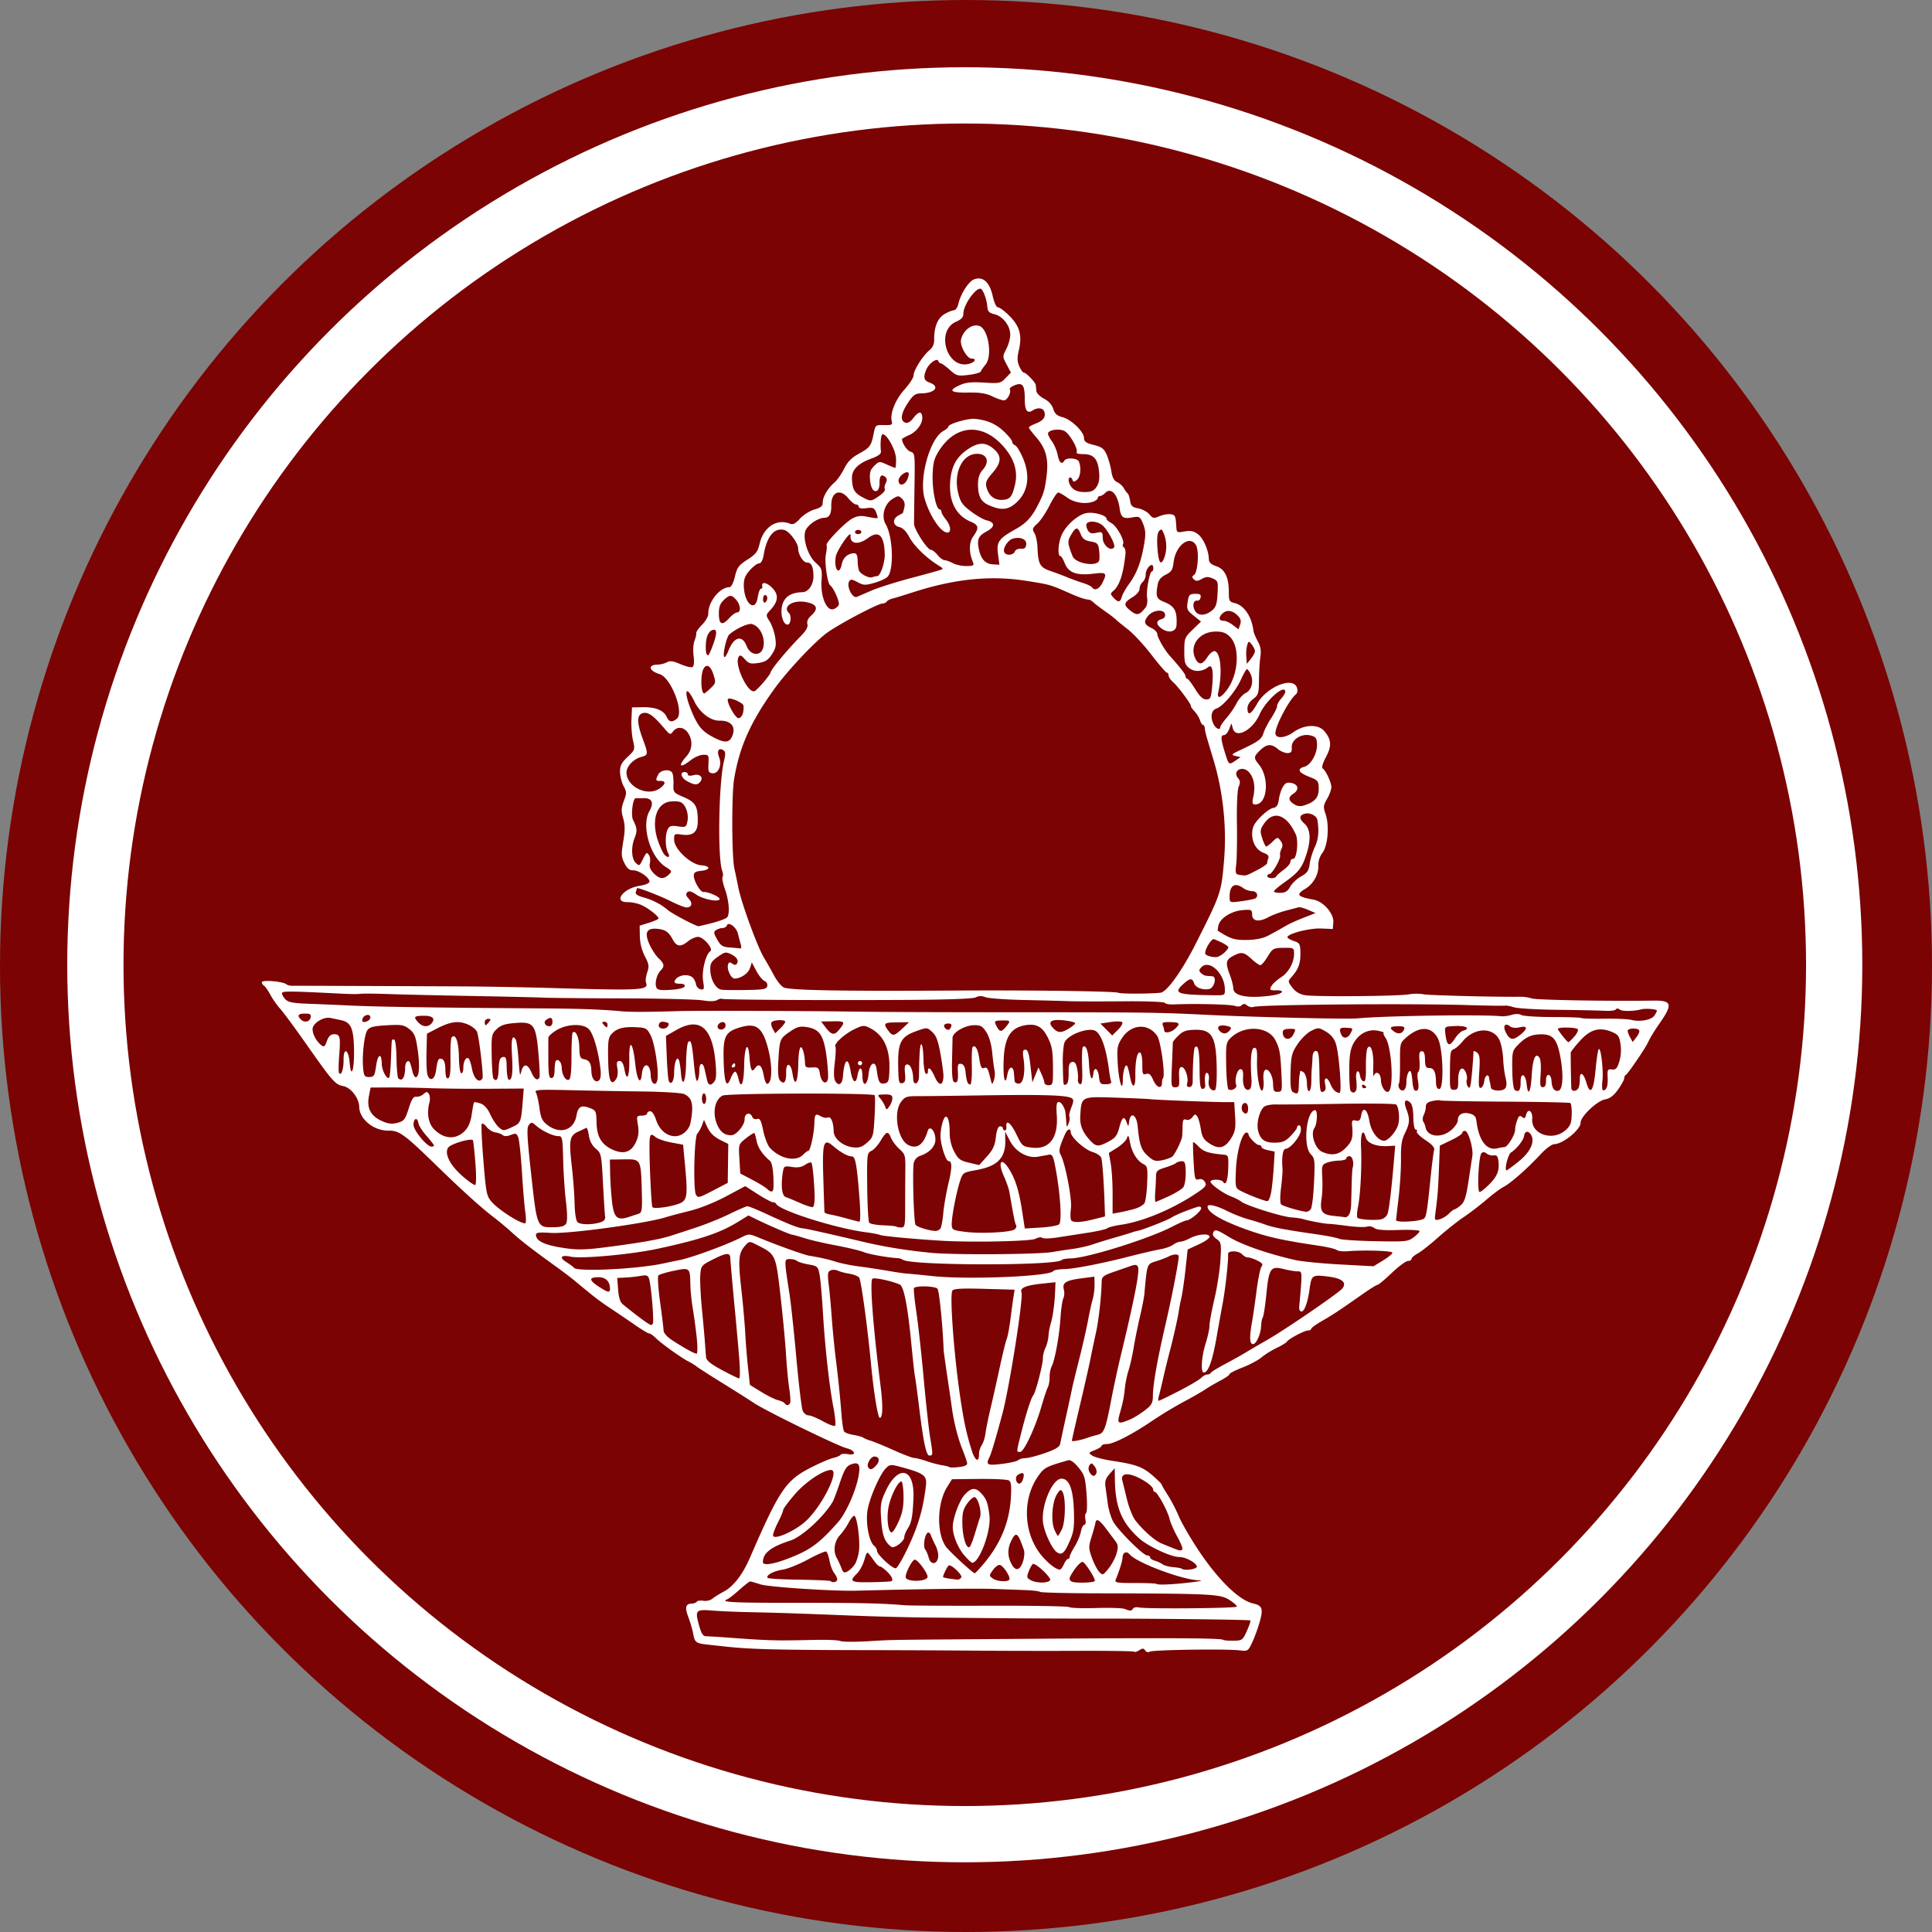 <svg width="790" height="790" viewBox="0 0 790 790" xmlns="http://www.w3.org/2000/svg">
    <rect x="0" y="0" width="790" height="790" fill="#808080" stroke="none"/>
    <title>
        mirror
    </title>
    <g fill="none" fill-rule="evenodd">
        <circle fill="#7B0303" cx="395" cy="395" r="395"/>
        <circle stroke="#FFF" stroke-width="23" cx="394.5" cy="394.5" r="355.5"/>
        <path d="M463.777 675.38c-.25-.242-10.71-.398-23.247-.347-12.536.05-31.36.014-41.834-.083-10.472-.096-29.36-.188-41.972-.205-39.535-.05-49.955-.318-61.034-1.562-1.908-.214-4.82-.535-6.47-.712-4.62-.496-5.104-.863-5.764-4.382-.338-1.804-1.233-4.895-1.99-6.867-1.506-3.928-1.126-5.455 1.37-5.498.897-.016 1.832-.37 2.08-.786.247-.416 1.45-.584 2.67-.373 1.222.212 2.88-.165 3.684-.836.804-.672 2.882-1.97 4.616-2.886 4.013-2.118 7.77-6.966 10.78-13.91 12.027-27.74 14.652-31.617 24.948-36.865 3.63-1.85 7.735-3.61 9.124-3.914 1.39-.302 2.72-.88 2.96-1.283.24-.403 1.645-.513 3.123-.244 3.57.65 2.95-1.58-.683-2.46-3.564-.865-33.664-15.568-37.92-18.524-1.197-.832-6.704-4.318-12.237-7.747-5.533-3.428-10.573-6.657-11.2-7.174-.626-.52-2.017-1.38-3.09-1.917-2.976-1.487-11.29-7.416-13.47-9.607-1.066-1.072-2.304-1.943-2.75-1.935-.447.008-3.128-1.6-5.96-3.573a557.065 557.065 0 0 0-9.947-6.75c-4.377-2.884-6.493-4.516-14.46-11.153-1.448-1.207-4.87-3.807-7.602-5.777-9.952-7.176-14.39-10.604-18.023-13.924-2.04-1.863-5.596-4.83-7.903-6.592-5.106-3.9-12.74-10.83-24.212-21.986-12-11.67-14.224-13.26-18.417-13.188-6.064.106-11.962-4.624-12.05-9.663-.063-3.634-3.412-7.985-6.59-8.563-3.195-.58-4.405-1.958-15.03-17.098-4.618-6.582-9.442-13.118-10.72-14.524-1.276-1.405-3.082-3.976-4.01-5.712-.93-1.736-2.09-3.394-2.578-3.684-.488-.29-.894-.943-.903-1.452-.018-1.035 8.406-.364 9.943.792.495.372 1.483.674 2.197.67 4.427-.014 57.708.18 71.183.26 8.927.054 25.338.364 36.47.69 35.296 1.03 38.53.844 37.314-2.162-.29-.722-.08-2.623.467-4.224.87-2.542.747-3.387-.967-6.673-1.238-2.374-1.99-5.367-2.037-8.113l-.076-4.352 3.873-1.217c2.13-.668 3.868-1.453 3.863-1.742-.016-.914-3.856-3.965-6.757-5.367-1.536-.742-4.175-1.326-5.863-1.296-6.138.107-1.964-5.63 4.865-6.686 2.447-.38 4.042-1.07 4.03-1.745-.03-1.67-4.35-4.63-6.7-4.588-1.5.027-2.464-.774-3.54-2.934-1.304-2.614-1.362-3.676-.48-8.86.766-4.498.757-6.743-.038-9.49-.85-2.944-.8-4.232.278-7.066 1.2-3.157 1.19-3.7-.09-6.074-.773-1.433-1.43-4.033-1.46-5.777-.045-2.546.56-3.753 3.07-6.136 3.025-2.868 3.098-3.087 2.246-6.646-.485-2.023-.78-5.92-.654-8.66l.228-4.978 4.462-.066c5.2-.075 8.465 1.25 9.713 3.944 1.005 2.17 2.116 2.38 4.138.778 3.163-2.506-2.342-16.804-7.027-18.255-4.414-1.367-4.934-3.82-.825-3.89 1.192-.022 2.91-.453 3.817-.96 1.245-.693 2.618-.497 5.61.803 2.177.947 4.377 1.453 4.887 1.126.56-.36.723-2.165.413-4.54-.283-2.17-.12-4.945.364-6.168.482-1.223.807-2.635.722-3.14-.086-.503.993-2.055 2.397-3.448 1.403-1.393 2.537-3.385 2.518-4.428-.085-4.897 4.626-10.84 8.65-10.91.734-.014 1.623-1.733 2.242-4.337.89-3.743 1.567-4.66 5.11-6.927 3.44-2.2 4.23-3.228 4.994-6.506 1.59-6.813 6.97-10.355 12.42-8.176 1.207.484 2.247-.048 4.09-2.09 1.36-1.507 4.014-3.184 5.9-3.727 2.68-.772 3.42-1.404 3.398-2.9-.032-2.237 2.102-5.844 4.838-8.176 1.06-.904 2.81-3.412 3.888-5.572 1.434-2.873 3.065-4.533 6.07-6.178 4.513-2.47 5.042-3.197 6.05-8.312.672-3.406.754-3.472 4.256-3.382 3.035.078 3.505-.137 3.14-1.442-.876-3.124 1.428-8.946 5.19-13.11 2.067-2.29 3.746-4.91 3.73-5.82-.035-2.003 3.77-8.013 6.483-10.238 1.31-1.074 1.95-2.528 1.92-4.36-.08-5.07 1.41-8.75 4.202-10.395 1.456-.858 3.192-1.57 3.858-1.582.666-.01 1.46-1.096 1.76-2.41.97-4.22 4.22-9.353 6.46-10.208 3.603-1.376 6.35 1.033 7.627 6.694.665 2.945 1.524 4.757 2.248 4.744.644-.01 2.767 1.6 4.718 3.58 4.138 4.198 5.146 7.918 3.76 13.864-.742 3.174-.705 4.63.17 6.638.614 1.415 1.42 2.568 1.787 2.562.923-.016 4.79 3.943 4.942 5.06.067.5.184 1.625.26 2.5.074.876 1.473 2.284 3.11 3.128 1.893.978 3.264 2.487 3.774 4.156.608 1.986 1.532 2.814 3.82 3.422 3.624.964 8.73 5.91 8.776 8.503.026 1.48.846 2.065 3.992 2.847 3.28.817 4.185 1.502 5.28 4 .727 1.657 1.58 4.68 1.895 6.715.4 2.587 1.114 3.937 2.37 4.483.986.43 2.228 1.553 2.76 2.496.53.942 1.236 1.91 1.566 2.15.33.242.774 1.588.987 2.992.32 2.105.903 2.648 3.335 3.1 1.62.303 3.656 1.394 4.52 2.426 1.4 1.666 1.852 1.754 4.064.792 1.368-.595 3.403-.97 4.522-.83 2.015.25 2.18.6 2.453 5.23.134 2.264.31 2.358 3.38 1.812 2.484-.442 3.76-.18 5.49 1.133 2.202 1.672 4.38 6.703 4.44 10.27.023 1.26.932 2.098 3.068 2.828 3.5 1.197 5.113 4.593 5.097 10.727-.01 3.375.227 3.82 2.287 4.298 3.964.922 7.05 5.45 7.78 11.422.088.713.873 2.6 1.746 4.192 1.164 2.126 1.45 3.848 1.07 6.472-.284 1.966-.537 6.234-.563 9.484-.044 5.366-.264 6.073-2.397 7.686-1.442 1.09-2.334 2.583-2.312 3.866.056 3.168 1.45 2.496 3.918-1.89 3.928-6.978 14.72-11.348 16.318-6.605.396 1.176.196 2.226-.54 2.83-2.736 2.247-8.32 12.907-8.27 15.787.04 2.304 3.87 2.093 7.35-.406 4.456-3.202 10.186-3.4 12.67-.437 2.915 3.47 3.074 6.06.65 10.582-1.216 2.272-1.853 4.344-1.414 4.605 1.266.752 3.594 5.673 3.625 7.662.016.997-.764 3.165-1.732 4.817-1.562 2.666-1.635 3.363-.643 6.2 1.63 4.667.966 12.94-1.278 15.897-1.106 1.458-1.77 3.52-1.676 5.213.194 3.526-2.028 7.513-5.266 9.447-4.04 2.414-3.41 3.255 3.362 4.494 3.985.73 8.315 5.715 8.034 9.25l-.217 2.732-4.814-.203c-4.746-.2-13.756 2.142-13.73 3.57.005.375 1.186 1.068 2.622 1.54 2.393.79 2.617 1.194 2.68 4.855.075 4.255-.782 6.638-3.498 9.73-1.685 1.917-1.685 1.923.175 4.44 1.232 1.67 2.967 2.725 5.13 3.122 3.96.73 38.39.448 42.622-.347 1.66-.312 4.386-.312 6.057 0 2.412.45 29.404 1.126 39.824.996 1.19-.015 3.142.303 4.34.705 1.86.626 31.064 1.143 49.462.876 7.9-.114 8.303 1.336 2.638 9.484-2.243 3.226-3.76 5.742-4.752 7.877-1.074 2.314-8.17 12.68-8.89 12.99-.385.166-.69.776-.68 1.357.01.58-1.118 2.657-2.507 4.616-1.814 2.558-3.326 3.706-5.368 4.074-3.28.59-10.025 7.03-9.98 9.527.047 2.785-7.206 8.7-10.752 8.77-1.037.02-3.477 1.83-5.68 4.212-5.28 5.71-12.178 11.792-14.99 13.215-1.283.65-4.43 2.99-6.996 5.203-2.566 2.213-6.782 5.448-9.37 7.19-2.586 1.743-7.317 5.5-10.512 8.35-3.195 2.85-6.94 5.792-8.323 6.538-1.384.746-2.508 1.735-2.5 2.2.008.462-.667.854-1.5.868-.832.015-3.794 2.21-6.583 4.875-2.788 2.667-5.397 4.854-5.798 4.86-.402.008-3.116 1.688-6.03 3.734-9.674 6.79-12.105 8.4-16.64 11.018-2.474 1.43-4.492 2.89-4.487 3.246.006.357-.56.66-1.26.67-1.51.028-7.99 3.447-8.657 4.57-.257.433-2.142 1.586-4.19 2.562-2.046.976-4.816 2.706-6.153 3.845-1.338 1.14-4.85 3.01-7.805 4.155-2.954 1.146-5.367 2.382-5.36 2.748.006.365-1.63 1.524-3.633 2.574-2.004 1.05-4.8 2.684-6.21 3.63-1.412.947-5.46 3.267-8.996 5.156-3.538 1.89-9.17 5.292-12.516 7.562-8.354 5.666-15.945 9.584-18.66 9.632-1.25.02-2.268.343-2.26.715.005.37-1.237 1.17-2.76 1.777-2.658 1.056-2.7 1.15-1.043 2.26.952.637 4.658 1.597 8.237 2.133 9.506 1.423 12.402 2.48 16.44 6.004 1.993 1.74 3.626 3.35 3.63 3.582.004.232 1.178 2.257 2.61 4.5 1.43 2.243 3.435 6.102 4.457 8.575 1.02 2.473 4.456 8.45 7.632 13.28 8.157 12.405 16.89 21.014 22.677 22.35 3.82.883 4.283 2.085 2.824 7.344-.72 2.6-2.102 6.42-3.068 8.49-1.715 3.67-1.847 3.753-5.228 3.36-5.665-.66-35.542-.222-36.724.537-.64.41-1.405.213-1.853-.48-.606-.936-1.1-.96-2.408-.12-.905.584-1.85.863-2.1.622zm46.082-8.51c.976-2.178 1.626-4.094 1.443-4.26-.376-.34-38.068-.78-64.81-.76-9.755.01-25.527-.054-35.048-.14l-31.59-.286c-7.854-.07-21.684-.422-30.733-.78-24.038-.947-31.8-1.207-42.427-1.417-5.237-.103-12.15-.4-15.364-.66-6.88-.558-7.226-.166-5.45 6.188.914 3.262 1.61 4.308 2.876 4.316.918.007 4.984.256 9.035.554 16.927 1.247 19.194 1.307 35.42.933 4.952-.114 9.628.09 10.39.453.764.363 5.667.418 10.897.122 11.913-.674 3.593-.546 66.18-1.016 56.66-.426 78.72-.312 79.47.41.245.238 2.13.403 4.19.367 3.595-.063 3.816-.224 5.522-4.024zm-46.56-9.11c.286-.482 1.376-.69 2.422-.464 2.973.647 39.598.344 40-.33.196-.332-1.166-1.573-3.028-2.76-3.79-2.414-7.392-2.592-54.534-2.693-12.073-.026-22.362-.29-22.863-.588-.5-.298-3.09-.623-5.752-.722-2.663-.1-8.74-.32-13.5-.49-7.02-.25-30.376.054-55.803.725-9.492.25-35.952-1.486-39.27-2.578-1.997-.657-3.9-1.195-4.227-1.197-.328 0-2.323 1.546-4.433 3.438-2.11 1.893-4.343 3.63-4.96 3.863-3.136 1.178 2.19 1.45 27.926 1.43 25.972-.02 35.544.193 44.538.988 1.907.17 17.634.262 34.95.206 17.314-.056 31.92.202 32.46.573.537.37 5.453.535 10.924.368 5.47-.168 10.73-.007 11.688.358 2.384.908 2.858.89 3.46-.125zm24.04-10.77c3.638-.44 4.76-.76 2.815-.808-6.74-.167-25.51-7.22-28.27-10.622-1.227-1.515-2.866-.75-2.884 1.345-.01 1.31-1.14 4.973-2.77 8.986-.513 1.26.403 1.424 7.867 1.406 4.647-.012 8.633.158 8.86.376.54.522 6.854.222 14.382-.683zm-39.697-.497c.547-.66-4.03-7.856-4.985-7.84-.684.013-2.287 1.598-3.563 3.524-2.01 3.038-2.144 3.63-1.003 4.47 1.02.753 8.905.625 9.55-.154zm-18.227-.367c.542-.91-5.354-6.605-6.89-6.656-.356-.01-1.15 1.254-1.765 2.81-1.03 2.613-.975 2.912.715 3.852 2.327 1.295 7.17 1.29 7.94-.006zm-65.18.478c1.26-.2.59-1.938-1.544-3.998-1.188-1.147-2.48-2.08-2.874-2.074-.392.007-1.3-.793-2.017-1.778-.716-.985-1.76-2.414-2.318-3.176-.86-1.175-1.17-.833-2.036 2.25-.56 2-1.92 4.513-3.022 5.584-2.59 2.52-2.51 3.21.405 3.494 2.07.2 11.57-.013 13.407-.302zm48.498-.72c.562-1.032-2.535-5.776-3.902-5.98-.678-.1-1.957.857-2.843 2.126-1.566 2.24-1.565 2.34.01 3.45 1.733 1.222 6.143 1.486 6.734.403zm-70.388-.07c-.026-.595-.603-1.79-1.282-2.654-.68-.865-1.52-3.088-1.865-4.94-.347-1.85-.952-3.556-1.346-3.79-.394-.234-3.713 1.2-7.376 3.19-3.664 1.99-8.338 3.875-10.387 4.193-3.848.596-7.16 2.43-6.148 3.405.316.306 6.136.632 12.934.725 6.797.093 12.55.355 12.784.58.86.832 2.73.338 2.686-.71zm36.907-.856c.433-1.19-3.776-7.084-5.15-7.208-1.098-.1-4.24 6.116-3.73 7.38.716 1.77 8.226 1.626 8.88-.172zm13.817.043c.533-.897-3.584-4.97-5.012-4.956-.452.004-2.45 3.926-2.435 4.78.005.29 2.132.687 5.81 1.084.567.062 1.304-.347 1.637-.907zm63.498-9.795c.754-2.685.658-3.548-.577-5.182-.814-1.078-2.597-3.447-3.96-5.263-2.525-3.36-3.844-4.006-4.118-2.014-.084.61-.777 3.12-1.54 5.577-1.292 4.168-1.284 4.75.116 8.652.826 2.3 2.163 4.888 2.972 5.752 1.415 1.51 1.558 1.46 3.836-1.365 1.302-1.614 2.774-4.385 3.272-6.157zm-54.17 4.016c6.745-8.086 10.315-16.756 10.93-26.54.32-5.116.142-6.753-.8-7.326-.668-.405-6.173-.683-12.235-.616l-11.022.12-1.954 3.12c-4.393 7.008-4.403 20.142-.018 25.07 2.584 2.907 10.68 10.283 11.26 10.258.247-.01 1.977-1.85 3.84-4.085zm-8.09-3.232c-2.623-3.07-4.652-8.02-4.713-11.49-.06-3.492 2.652-10.898 4.88-13.32 2.695-2.93 4.373-3.073 6.742-.574 2.128 2.245 2.752 3.955 3.383 9.268.716 6.028-4.083 19.085-7.035 19.136-.367.007-1.833-1.353-3.257-3.02zm4.404-9.115c.796-2.63 1.71-5.556 2.03-6.5.783-2.294-.898-8.23-2.322-8.205-.624.01-2.014 1.3-3.09 2.866-1.584 2.305-1.927 3.917-1.802 8.468.153 5.553 1.823 10.372 3.087 8.91.358-.415 1.302-2.907 2.097-5.54zm90.68 13.748c-.027-1.5-4.592-4-7.223-3.954-3.21.056-12.86-4.448-16.387-7.647-7.14-6.477-9.698-12.636-9.894-23.832l-.085-4.82-2.092 2.335c-1.584 1.77-1.993 3.035-1.685 5.213.224 1.582.66 4.748.968 7.036.308 2.288 1.277 5.5 2.152 7.134 1.904 3.558 12.34 13.97 13.974 13.942.633-.01 1.157.343 1.165.787.008.444.895 1.06 1.97 1.37 1.077.31 2.477.964 3.11 1.454.634.49 2.578 1.01 4.32 1.16 1.74.147 3.343.44 3.56.65.948.915 6.162.21 6.144-.83zm-139.816-1.02c.672-1.067 1.418-3.5 1.66-5.408.543-4.287-.797-14.292-1.923-14.367-.456-.03-1.486 1.225-2.29 2.79-.804 1.563-2.435 3.894-3.625 5.18-2.288 2.474-2.812 6.648-1.176 9.38.49.816 1.296 2.565 1.79 3.884.776 2.068 1.137 2.266 2.622 1.438.947-.53 2.27-1.833 2.942-2.9zm68.797-1.332c.485-1.56.627-3.572.316-4.472-2.493-7.205-3.215-7.73-5.18-3.763-1.614 3.262-1.565 6.39.153 9.573 1.664 3.085 3.498 2.564 4.71-1.338zm16.642 1.385c.52-1.2 1.274-2.186 1.674-2.193.398-.007.718-.41.71-.896-.01-.486.896-2.352 2.01-4.146 1.116-1.794 2.268-4.53 2.56-6.083.292-1.552.935-2.83 1.43-2.838.492-.008.69-.995.44-2.19-.25-1.198-.123-2.39.284-2.652s.48-3.807.166-7.88c-.514-6.632-.858-7.75-3.31-10.736-1.716-2.093-3.262-3.186-4.148-2.935-9.048 2.564-9.82 2.966-12.243 6.382-6.966 9.814-6.045 24.558 2.09 33.47 2.638 2.888 5.32 4.83 6.72 4.86.367.01 1.094-.966 1.615-2.164zm-2.927-5.02c-2-1.45-5.128-8.234-5.595-12.14-.82-6.848 3.777-17.773 7.515-17.86 3.17-.072 4.83 4.23 5.116 13.257.21 6.608-.066 8.554-1.755 12.38-2.185 4.947-3.254 5.83-5.282 4.362zm2.12-9.306c1.47-2.974 1.664-12.852.295-15.2-.736-1.264-1.02-1.148-2.352.966-1.927 3.057-2.48 10.95-1.004 14.345.617 1.42 1.26 2.578 1.428 2.575.168-.003.902-1.212 1.633-2.686zm-62.522 6.583c3.95-8.568 5.713-14.744 6.912-24.21.534-4.217-.648-5.195-9.112-7.544-5.214-1.446-5.5-1.443-7.11.066-2.315 2.17-6.436 11.33-7.543 16.764-1.02 5.01.404 13.305 2.583 15.05.646.518 1.184 1.48 1.195 2.135.027 1.47 6.127 7.142 7.653 7.115.61-.01 3.05-4.23 5.423-9.375zm-9.317-1.59c-1.095-1.6-1.754-4.49-2.06-9.035-.4-5.918-.19-7.244 1.833-11.567 5.214-11.145 11.905-9.447 11.37 2.884-.333 7.663-.77 9.957-2.39 12.523-.76 1.206-1.372 2.77-1.36 3.472.024 1.367-3.112 4.028-4.78 4.057-.554.01-1.73-1.04-2.614-2.334zm5.147-8.31c1.52-3.423 2.01-6.054 1.94-10.42-.05-3.21-.45-5.832-.887-5.824-1.36.024-4.216 5.644-5.186 10.207-.967 4.55-.26 10.656 1.232 10.63.476-.008 1.78-2.075 2.9-4.594zm16.103 14.65c.147-1.182-.34-3.31-1.08-4.733-.74-1.42-1.588-3.286-1.884-4.144-.296-.858-.896-1.33-1.333-1.05-1.232.792-1.956 5.65-1.016 6.806.463.566 1.122 2.122 1.466 3.457.78 3.026 3.46 2.79 3.847-.338zm-62.92 1.208c10.14-3.687 13.857-6.293 21.91-15.36 3.23-3.633 7.2-12.436 8.393-18.6.99-5.112.245-6.342-3.08-5.09-1.833.69-2.705 2.14-4.49 7.456-1.22 3.63-2.538 7.14-2.932 7.802-3.67 6.18-12.574 14.334-17.324 15.868-8.018 2.59-11.277 5.167-11.212 8.868.022 1.298 3.65.906 8.737-.944zm162.754-4.353c.287-.298-.63-2.613-2.038-5.144-1.408-2.53-2.853-5.868-3.21-7.415-.73-3.162-5.01-10.956-6.007-10.94-.358.006-.66-.476-.675-1.07-.013-.595-1.302-1.913-2.863-2.93-6.086-3.96-10.63-4.265-9.734-.654.253 1.017 1.114 4.53 1.913 7.807.8 3.277 2.326 7.092 3.393 8.478 3.16 4.104 7.915 8.303 10.714 9.46 7.974 3.293 7.722 3.222 8.507 2.41zm-154.456-11.09c6.737-5.74 14.673-21.417 10.808-21.35-3.247.058-10.443 4.888-14.777 9.92-2.637 3.062-4.788 5.958-4.782 6.438.007.48-.93 2.717-2.08 4.972-1.15 2.256-2.082 4.68-2.07 5.385.037 2.092 8.07-1.25 12.9-5.364zm89.158-17.163c1.056-2.904.327-3.674-2.018-2.13-1.24.815-.685 3.546.717 3.522.44-.008 1.025-.634 1.3-1.392zm30.176-2.968c.244-.672-.118-1.93-.806-2.798-1.06-1.337-1.37-1.384-2.05-.31-.504.8-.48 1.832.064 2.81 1.033 1.85 2.182 1.974 2.792.298zm-89.95-3.22c1.575-1.8 1.13-3.534-.898-3.5-1.452.027-3.25 3.2-2.487 4.39.803 1.25 1.73 1.006 3.385-.89zm37.1-.802c-.09-.657-1.007-3.3-2.037-5.874-1.792-4.482-3.508-11.323-4.228-16.847-.185-1.423-1.008-7.056-1.828-12.514-.82-5.46-1.513-10.51-1.54-11.223-.346-9.578-1.79-24.007-2.486-24.835-.96-1.144-8.97-1.36-9.624-.26-.216.364.218 4.737.963 9.72.746 4.98 2.098 17.22 3.004 27.2.907 9.978 2.078 20.74 2.602 23.916 1.222 7.406 1.216 7.602-.235 7.627-1.355.025-2.467-5.308-4.407-21.123-.64-5.224-1.328-10.275-1.528-11.223-.2-.948-.868-6.972-1.486-13.387-1.478-15.33-3.045-23.404-4.694-24.18-2.937-1.38-10.316-2.993-11.174-2.442-1.203.773.15 19.018 3.212 43.285 1.086 8.612 1.027 13.298-.173 13.66-.82.248-2.494-9.875-3.677-22.247-1.496-15.642-4.06-34.23-4.848-35.155-.49-.574-2.315-1.275-4.057-1.557-1.742-.282-3.826-.84-4.63-1.236-.806-.398-2.122-.458-2.925-.134-1.242.502-1.362 1.375-.81 5.853.36 2.894.915 8.957 1.236 13.473.32 4.516 1.064 12.096 1.65 16.845 1.11 8.956 1.662 14.378 2.394 23.48.236 2.938.684 5.738.995 6.223.312.485 2.018 1.117 3.79 1.405 1.774.287 3.62.806 4.1 1.154.483.347 1.856.913 3.052 1.258 1.195.345 5.388 2.072 9.316 3.837 3.93 1.766 7.702 3.2 8.385 3.19.683-.013 2.956.565 5.05 1.284 2.096.72 4.982 1.485 6.413 1.7 1.432.217 2.78.562 2.998.767.217.205 1.97.19 3.894-.035 2.333-.27 3.443-.804 3.332-1.6zm20.85-1.204c.444-.442 1.788-.82 2.987-.84 1.198-.022 4.815-.962 8.036-2.09 4.294-1.5 5.94-2.51 6.17-3.784.17-.955 1.26-6.036 2.416-11.292 1.157-5.255 2.266-10.397 2.463-11.426.197-1.03 1.485-6.308 2.86-11.732 1.377-5.424 3.01-12.596 3.63-15.94.62-3.34 1.49-7.278 1.93-8.747.443-1.47.778-4.142.747-5.94l-.057-3.267-5.396.708c-6.334.832-7.848 1.815-7.095 4.61.3 1.11.206 2.698-.21 3.53-.414.83-.94 4.432-1.17 8.006-.47 7.337-2.273 17.263-3.607 19.864-.49.954-.87 2.933-.843 4.398.026 1.465-.31 3.346-.744 4.18-.434.834-1.578 4.252-2.54 7.596-2.52 8.74-7.165 18.74-8.72 18.766-1.624.028-1.638.39.278-7.293 2.08-8.34 4.076-14.6 5.057-15.856 1.025-1.314 3.978-12.776 3.94-15.295-.015-1.076.453-2.94 1.04-4.14.586-1.2 1.133-3.35 1.215-4.78.082-1.43.513-3.774.96-5.21.866-2.8 1.61-8.426 1.796-13.608l.115-3.197-5.636.6c-6.534.694-8.985 1.747-8.26 3.546.865 2.14-4.958 39.12-7.837 49.784-2.812 10.41-4.528 16.156-5.26 17.603-1.594 3.156-.96 3.5 5.098 2.76 3.205-.39 6.192-1.072 6.636-1.515zm-16.01-2.532c-.02-1.055.486-2.696 1.12-3.646.636-.95 1.323-3.093 1.527-4.762.202-1.67 1.11-6.163 2.015-9.987.906-3.822 2.616-11.445 3.802-16.94 1.185-5.493 2.48-10.773 2.88-11.732.398-.96 1.094-4.67 1.545-8.248.45-3.577 1.01-7.71 1.245-9.186l.424-2.68-12.368-.348c-9.397-.263-12.54-.085-13.076.74-1.156 1.774.627 26.048 3.19 43.42 1.486 10.085 2.68 15.578 4.83 22.204 1.334 4.107 2.928 4.757 2.866 1.166zm44.88-6.81c.708-.265 2.306-.723 3.55-1.016 2.713-.64 3.318-2.183 5.666-14.46.96-5.014 2.643-12.832 3.74-17.373 5.62-23.238 7.92-34.982 7.2-36.766-.413-1.023-1.058-1.127-2.943-.47l-7.145 2.48c-3.993 1.383-4.738 1.974-4.778 3.785-.135 6.152-1.197 15.76-2.294 20.762-.682 3.106-1.707 7.99-2.28 10.857-.57 2.865-2.52 11.466-4.33 19.113-1.812 7.647-3.29 14.154-3.285 14.46.008.52 3.933-.26 6.898-1.37zM340.786 575.5c-1.725-8.98-3.458-24.728-4.316-39.223-.378-6.395-.983-13.188-1.343-15.097-.62-3.29-.854-3.505-4.54-4.15-2.138-.376-4.263-1.03-4.722-1.456-.46-.426-1.78-.758-2.936-.738-2.338.04-2.337-.148-.04 14.712.55 3.56 1.79 15.22 2.758 25.912.967 10.692 2.13 20.31 2.58 21.372.453 1.063 1.512 1.924 2.355 1.913.843-.01 3.5 1.076 5.902 2.415 2.403 1.34 4.65 2.16 4.995 1.822.344-.337.032-3.704-.693-7.482zm121.16 4.99c1.42-.584 4.124-2.235 6.013-3.67 2.988-2.268 3.437-3.062 3.46-6.117.034-4.67 1.823-14.715 5.29-29.72 2.567-11.1 5.308-25.287 5.274-27.288-.018-.994-2.216-.95-4.12.083-.82.444-3.097 1.312-5.062 1.93-3.877 1.217-3.704.74-4.874 13.47-.13 1.43-.933 5.534-1.782 9.118-.848 3.585-1.997 9.25-2.553 12.593-.555 3.34-1.498 7.555-2.095 9.365-.597 1.81-1.26 4.937-1.476 6.948-.45 4.24-.79 5.988-1.975 10.17-1.384 4.892-1.054 5.156 3.9 3.116zm20.162-11.72c4.26-2.2 8.336-4.607 9.054-5.35.72-.745 1.83-1.362 2.47-1.374.64-.01 1.288-.314 1.44-.674.153-.36 2.786-1.984 5.85-3.61 3.066-1.626 6.923-3.784 8.57-4.796 1.65-1.012 5.504-3.264 8.567-5.005 7.282-4.136 29.296-19.2 30.793-21.067 2.026-2.53-.083-4.233-6.136-4.95-6.16-.73-6.448-.527-7.216 5.094-.75 5.49-2.087 9.22-3.313 9.24-.638.013-1.037-.81-.937-1.93 1.307-14.568 1.31-14.517-.6-14.483-.992.017-3.573-.41-5.733-.946-5.358-1.334-6.035-.363-7.086 10.155-.47 4.712-1.124 9.007-1.45 9.544-.33.537-.637 2.053-.687 3.368-.13 3.448-1.944 7.595-3.333 7.62-1.397.024-1.52-2.795-.397-9.08.427-2.387 1.27-8.194 1.87-12.905.603-4.71 1.51-9.083 2.018-9.716.71-.884.31-1.455-1.714-2.458-1.45-.718-3.193-1.296-3.872-1.284-.68.012-1.73-.554-2.334-1.257-1.337-1.555-5.934-1.647-5.77-.116.232 2.183-1.087 14.256-2.202 20.157-.632 3.343-1.688 9.202-2.346 13.02-1.79 10.38-3.495 15.206-5.386 15.24-1.338.022-.927-6.478.744-11.78.89-2.825 1.612-6.158 1.6-7.405-.01-1.248.893-6.13 2.005-10.852 1.112-4.72 2.217-11.85 2.456-15.84.412-6.876.33-7.333-1.572-8.716-1.456-1.06-1.802-1.84-1.26-2.848.643-1.197 1.517-.918 6.318 2.018 5.194 3.177 15.81 6.875 27.088 9.436 2.628.597 10.91 1.415 18.407 1.82l13.63.732 3.866-2.357c2.126-1.297 3.86-2.73 3.852-3.186-.014-.795-11.56-1.167-18.45-.595-1.81.15-3.76-.086-4.336-.525-.574-.438-3.778-1.204-7.118-1.7-15.397-2.295-21.285-3.616-29.972-6.728-9.924-3.556-15.57-6.867-15.71-9.217-.08-1.34 3.336-.626 7.885 1.648 2.588 1.293 6.466 2.825 8.618 3.404 2.152.578 5.284 1.558 6.96 2.177 3.324 1.227 8.23 2.162 20.744 3.956 4.48.642 8.778 1.49 9.55 1.885.773.395 7.394.84 14.715.99 12.468.252 13.464.155 15.765-1.545 1.35-.998 2.45-2.157 2.443-2.575-.007-.42-3.857-.628-8.556-.464-5.948.208-8.963-.038-9.924-.808-.76-.608-2.114-.86-3.01-.558-.896.302-4.52.164-8.05-.307-3.534-.47-7.008-.85-7.722-.84-1.41.015-8.312-1.287-10.417-1.966-.718-.23-2.865-.532-4.77-.67-3.976-.284-18.483-4.853-20.45-6.44-.723-.584-2.602-1.546-4.174-2.137-3.518-1.32-9.084-5.492-8.348-6.254.882-.914 4.427-.702 5.072.302 1.128 1.757 1.98-.548 2.125-5.737.135-4.944.04-5.204-1.98-5.39-6.042-.56-8.135-1.235-10.065-3.245-1.164-1.213-2.21-2.046-2.323-1.85-.113.195-.017 3.797.215 8.004.388 7.07.546 7.612 2.088 7.18 1.065-.298 1.99.112 2.562 1.136.765 1.37.215 2.053-3.817 4.733-9.686 6.437-21.615 11.406-30.516 12.71-2.61.383-5.145 1.027-5.63 1.432-.488.406-3.978 1.214-7.758 1.796-3.78.584-9.397 1.46-12.482 1.945-3.085.486-5.943.566-6.35.177-.41-.39-1.652-.215-2.764.387-1.91 1.032-25.596 1.542-38.023.82-10.933-.638-24.383-1.89-25.57-2.382-.718-.297-3.258-.788-5.643-1.09-12.313-1.558-35.557-8.922-36.837-11.67-.165-.354-.754-.637-1.31-.63-.554.01-3.325-1.467-6.157-3.28l-5.15-3.294-7.865 4.204c-4.546 2.43-10.754 4.91-14.71 5.88-3.762.92-8.07 2.066-9.57 2.546-8.12 2.6-40.144 6.978-47.467 6.49-5.71-.38-6.51-.126-5.727 1.81.802 1.983 4.612 3.43 11.693 4.443 5.53.79 8.622.677 19.025-.7 12.883-1.702 20.063-3.012 24.488-4.465l9.894-3.243c4.023-1.32 10.21-3.815 13.75-5.55 3.538-1.732 6.85-3.168 7.355-3.19.507-.022 3.84 1.313 7.407 2.965 9.317 4.316 13.22 5.872 15.193 6.055 1.58.146 9.825 1.985 24.76 5.52 8.692 2.057 17.783 3.53 27.768 4.496 9.573.927 43.856.69 49.752-.342 1.898-.332 5.587-.9 8.2-1.258 2.61-.36 6.295-1.19 8.187-1.846 1.892-.655 5.96-1.913 9.037-2.795 3.078-.882 6.177-1.818 6.886-2.08.71-.262 1.872-.584 2.583-.716 1.973-.366 12.298-4.43 13.75-5.413 1.32-.893 5.485-2.637 9.665-4.046 1.715-.577 2.37-.5 2.384.278.02 1.192-4.495 4.94-5.985 4.966-.52.01-3.167 1.166-5.878 2.57-9.646 4.998-34.798 12.858-41.503 12.97-1.705.03-3.368.33-3.696.67-2.294 2.375-60.88 2.31-64.837-.074-.58-.35-1.445-.657-1.92-.683-4.276-.23-11.767-1.55-14.117-2.484-1.593-.633-6.69-1.858-11.324-2.722-4.636-.862-10.386-2.19-12.78-2.95-2.392-.758-4.74-1.415-5.216-1.46-.942-.086-9.36-3.7-14.596-6.266l-3.266-1.6-4.442 2.725c-7.304 4.48-15.375 7.167-32.76 10.91-10.73 2.31-31.033 4.164-35.428 3.234-4.062-.86-4.94.315-1.714 2.29 1.338.82 2.68 1.823 2.98 2.23 1.287 1.744 26.046.544 36.645-1.776 2.37-.52 5.15-1.096 6.173-1.282 4.82-.878 19.117-6.09 25.576-9.324 3.155-1.58 3.24-1.577 7.67.258 6.9 2.86 17.922 6.817 19.95 7.165 5.495.94 7.54 1.403 11.128 2.516 2.144.665 6.248 1.505 9.12 1.865 2.87.36 8.148 1.16 11.73 1.774 3.58.614 7.093 1.137 7.807 1.162.714.025 5.703.508 11.087 1.074 14.382 1.512 47.827.104 49.117-2.067.244-.41 2.338-.778 4.654-.82 3.7-.063 15.037-2.25 25.454-4.91 6.423-1.64 11.19-2.745 14.22-3.297 1.66-.303 3.78-1.097 4.706-1.765.927-.668 2.28-1.228 3.007-1.243.727-.016 2.378-.603 3.67-1.306 3.147-1.713 7.71-2.193 8.195-.862.227.618-1.55 1.953-4.28 3.22l-4.67 2.162-.88 8.12c-.486 4.466-1.24 9.684-1.68 11.596-.437 1.91-.9 4.255-1.028 5.21-.375 2.785-2.172 10.833-3.784 16.94a359.71 359.71 0 0 0-2.66 10.863c-.642 2.866-1.424 6.092-1.738 7.17-.314 1.075-.33 1.95-.038 1.946.293-.005 4.02-1.808 8.282-4.007zm-158.975 4.75c.177-.564-.017-3.223-.432-5.908-.415-2.686-1.002-8.933-1.303-13.884-.302-4.95-1.328-15.802-2.282-24.115-1.923-16.76-1.89-16.69-9.543-20.55-3.177-1.6-3.182-1.6-4.906.313-2.658 2.948-2.897 5.676-1.548 17.644.686 6.09 1.408 14.184 1.603 17.988.196 3.804.706 10.15 1.134 14.1l.777 7.184 4.662 2.87c2.563 1.577 5.65 3.098 6.856 3.378 1.207.28 2.415.853 2.684 1.272.69 1.076 1.914.92 2.295-.292zm-20.846-17.87c-.35-4.395-1.134-13.19-1.74-19.54-1.073-11.212-1.747-18.83-1.942-21.93-.132-2.088-1.87-1.87-7.314.92-4.506 2.307-4.67 2.518-4.947 6.36-.157 2.183.15 8.442.685 13.906.534 5.464 1.09 11.684 1.236 13.823.145 2.14.347 4.734.448 5.767.134 1.368 1.9 2.798 6.516 5.274 3.483 1.868 6.64 3.4 7.014 3.406.374.004.393-3.59.043-7.985zm-17.412-8.78c-.39-3.683-1.11-9.025-1.6-11.872-.492-2.847-.933-7.188-.98-9.647-.133-7.056-.17-7.09-6.717-5.74-3.107.64-5.966 1.502-6.353 1.915-.388.413-.09 5.218.665 10.678.753 5.46 1.4 10.752 1.438 11.76.044 1.165 1.42 2.702 3.79 4.235 4.817 3.116 8.767 5.282 9.713 5.328.413.02.433-2.975.045-6.657zm-17.814-6.18c.202-3.568-.932-15.673-1.676-17.88-.437-1.3-1.11-1.527-3.316-1.112-1.52.286-4.322.596-6.224.69l-3.46.17.362 4.752c.246 3.236.86 5.16 1.922 6.024 6.116 4.98 10.875 8.464 11.543 8.452.433-.007.815-.5.85-1.096zm-17.628-13.81c-.052-2.986-1.83-4.672-4.87-4.62-3.86.07-3.774 1.194.298 3.86 3.797 2.483 4.604 2.617 4.572.76zm165.497-24.223c.582-.49.83-1.246.55-1.68-.44-.686-.95-3.204-2.773-13.732-.212-1.22-1.213-4.062-2.225-6.313-2.636-5.866-1.088-8.01 2.11-2.924 2.6 4.135 4.068 8.817 5.325 16.998l1.128 7.335 6.462-.384c3.554-.21 6.95-.806 7.55-1.32 1.234-1.062.542-12.328-1.4-22.744-.975-5.237-1.347-5.996-2.802-5.722-.923.174-2.872.534-4.332.802-4.282.784-9.154-1.927-11.51-6.404L411 462.742l.064 3.603c.125 7.156-3.137 10.5-11.777 12.073-5.447.99-5.588 1.085-6.714 4.488-1.514 4.575-3.462 14.69-3.41 17.698.04 2.266.317 2.423 5.463 3.094 6.474.843 18.823.21 20.307-1.04zm-30.35-.363c.368-.6.88-3.433 1.137-6.294.258-2.86 1.203-8.297 2.1-12.082 1.553-6.562 1.554-9.182 0-9.155-.962.017-2.923-5.763-3.21-9.463-.248-3.218 1.114-8.673 2.17-8.69.983-.018 1.58 2.626 1.56 6.894-.012 2.403.702 5.247 1.865 7.427 1.618 3.035 2.47 3.67 6.04 4.502l4.154.97 3.155-3.504c2.462-2.734 3.267-4.475 3.663-7.916.33-2.875.92-4.42 1.693-4.433.653-.012 1.194.368 1.202.844.01.475.36.86.784.85.423-.006.704-.65.624-1.43-.336-3.292 1.81-1.73 4.058 2.95 2.343 4.878 2.55 5.056 6.37 5.512 7.15.853 10.84-3.98 10.17-13.318-.28-3.92-.087-5.33.735-5.346.966-.016 2.03 1.415 2.696 3.63.105.356.292 2.105.412 3.888.2 2.94.292 3.05.997 1.2.426-1.122.577-2.348.335-2.726-.243-.377.113-2.08.79-3.78.966-2.433.997-3.24.144-3.76-2.095-1.28-11.675-1.56-38.737-1.13-10.23.162-20.996.287-23.925.276-4.803-.017-5.5.21-7.1 2.32-3.27 4.312-1.447 15.41 2.9 17.64 3.586 1.838 6.267-.074 7.975-5.688.78-2.562 3.095-.115 3.155 3.335.052 2.96-2.386 5.55-6.5 6.906-1.017.336-2.07 1.563-2.342 2.727-.62 2.67-.017 24.23.71 25.362.563.876 5.55 2.432 8.087 2.523.806.03 1.765-.44 2.13-1.04zm197.747-4.06c.896-.833 1.258-3.064 2.528-15.612.6-5.933 1.293-11.464 1.54-12.29.322-1.08-.682-2.254-3.547-4.152-2.196-1.456-3.774-3.016-3.507-3.468.268-.45.075-.812-.428-.804-.54.01-.953-2.066-1.005-5.068-.06-3.5-.506-5.42-1.427-6.156-1.988-1.592-2.615-.27-1.39 2.937 1.506 3.953 1.398 5.72-.594 9.697-1.327 2.646-1.71 5.083-1.63 10.38.055 3.806-.376 10.988-.958 15.96-.583 4.97-1.058 9.136-1.056 9.256.02 1.147 10.155.547 11.474-.68zm-14.973-1.84c.646-1.708 1.627-9.923 2.707-22.683l.443-5.233-3.292.167c-4.553.23-8.13-1.22-8.76-3.552-1.074-3.985-2.17-1.75-1.92 3.914.35 7.965-.245 19.736-1.24 24.467-.45 2.15-.543 4.17-.205 4.49.768.722 6.86 1.132 9.558.64 1.106-.2 2.325-1.195 2.71-2.21zm25.108-.13c.923-.956 1.97-1.756 2.327-1.778.357-.022 1.505-.78 2.55-1.685 1.476-1.274 2.18-3.472 3.13-9.76.672-4.464 1.38-9.093 1.568-10.286.486-3.057-1.63-10.355-2.995-10.332-.624.01-1.128.38-1.12.822.007.44-2.054 1.792-4.58 3.002l-4.593 2.2-.36 9.416c-.34 8.808-.51 10.944-1.474 18.385-.353 2.722-.246 2.864 1.746 2.327 1.168-.315 2.878-1.354 3.8-2.31zm-222.335-2.37c-.01-4.403.02-11.108.063-14.9.077-6.586-.032-7-2.428-9.16-1.38-1.244-2.914-3.274-3.41-4.512-1.205-3.013-1.904-2.83-4.246 1.11-1.09 1.836-2.805 3.716-3.81 4.178-1.748.804-1.82 1.442-1.687 14.684.078 7.614.452 14.227.833 14.697.38.47 2.96.94 5.733 1.044 2.772.103 5.21.352 5.418.553.208.2 1.092.353 1.964.338 1.415-.025 1.584-.892 1.568-8.032zm77.407 4.608l4.308-1.09-.187-5.606c-.284-8.475-.88-16.668-1.332-18.314-.223-.808-1.832-1.903-3.575-2.43-3.32-1.01-8.884-6.058-8.92-8.098-.03-1.838-1.36-1.382-2.327.8-2.326 5.246-2.688 6.85-1.87 8.276 1.904 3.32 4.79 18.208 4.28 22.075-.283 2.14-.25 4.302.075 4.806.73 1.14 3.942.998 9.55-.418zm104.024-1.72c.462-.602.878-2.46.924-4.125.047-1.667.146-5.563.22-8.657.073-3.095.252-6.02.397-6.497.634-2.088-.103-4.758-1.305-4.737-.714.012-1.29.412-1.283.888.008.476-1.322.888-2.956.917-1.635.03-3.916.43-5.07.892-1.927.772-2.073 1.247-1.81 5.873.157 2.768.046 6.614-.247 8.546-.837 5.51.038 6.8 4.95 7.308 2.34.24 4.498.496 4.798.565.3.07.922-.367 1.383-.97zm-320.013 3.424c.48-.937.432-4.367-.123-8.868-.498-4.037-1.013-11.718-1.144-17.07-.224-9.084-.353-9.73-1.945-9.702-2.093.037-6.653-2.108-9.137-4.297-1.67-1.473-1.95-1.495-2.957-.24-.92 1.15-.748 4.667 1.002 20.51 2.387 21.59 2.3 21.39 9.392 21.266 3.048-.053 4.335-.472 4.913-1.6zm119.89-10.314c-1.047-13.64-1.67-17.06-3.107-17.036-1.605.028-4.56-1.597-7.54-4.146-4.067-3.48-4.594-1.785-4.126 13.263.224 7.23.43 13.393.455 13.696.025.3 1.12.735 2.433.962 1.313.228 4.343.963 6.735 1.634 2.39.672 4.696 1.25 5.12 1.285.444.037.456-4.09.03-9.658zm-105.935 9.924c1.457-.447 2.078-1.2 1.922-2.327-.127-.918-.518-7.114-.87-13.77-.62-11.74-.71-12.163-2.943-14.045-1.504-1.268-2.485-3.136-2.827-5.392-.29-1.898-.76-3.305-1.05-3.126-.288.178-1.767.883-3.286 1.566-3.54 1.592-3.883 3.46-2.624 14.295.552 4.75 1.064 11.575 1.14 15.167.08 3.898.562 6.942 1.192 7.55 1.142 1.103 5.883 1.144 9.347.08zm290.478-5.357c.48-.604 1.077-5.502 1.324-10.885.42-9.14.33-9.91-1.36-11.658-3.237-3.35-1.764-17.88 1.82-17.944 1.108-.02.868 5.63-.31 7.307-1.69 2.404.308 8.465 3.21 9.733 3.944 1.726 6.855 1.2 9.705-1.75 2.57-2.662 2.944-3.993 2.52-8.97-.18-2.1.06-2.43 1.514-2.076 1.372.333 1.825-.112 2.197-2.155.694-3.81 2.55-2.557 3.32 2.24.714 4.427 3.56 8.203 6.15 8.157.844-.015 2.565-1.428 3.824-3.14 1.754-2.385 2.26-4.04 2.16-7.08-.07-2.18-.613-4.252-1.205-4.604-.593-.352-11.046-.476-23.23-.275-12.184.2-23.81.318-25.837.26-2.026-.057-4.238.373-4.915.954-1.855 1.595-3.16 6.685-2.465 9.607.908 3.815 2.733 5.134 7.003 5.06 3.05-.054 4.26-.58 6.38-2.775 1.44-1.49 2.61-3.068 2.602-3.507-.008-.44.388-.805.88-.814.492-.008.78.983.637 2.203-.293 2.523-4.354 7.38-6.196 7.413-1.156.02-1.674 3.352-1.283 8.243.076.95-.196 4.427-.606 7.725-.443 3.58-.422 6.308.053 6.767.745.72 8.085 2.867 10.257 3 .537.034 1.37-.432 1.85-1.036zm-321.17 1.28c-.36-2.494-.99-9.98-1.4-16.635-.41-6.656-1.084-12.967-1.496-14.024-.65-1.67-1.046-1.802-3.027-1.01-1.522.61-2.63.63-3.338.065-.583-.466-1.953-.97-3.045-1.116-1.092-.148-2.678-1.154-3.525-2.237-.847-1.084-1.748-1.62-2.003-1.19-.254.427.058 7.192.693 15.032 1.075 13.27 1.307 14.43 3.367 16.81 2.755 3.184 11.345 8.723 13.657 8.808.426.015.478-1.998.117-4.504zm249.03-1.398c1.858-.52 3.738-1.62 4.18-2.44.44-.82.92-4.523 1.067-8.23.244-6.147.108-6.824-1.543-7.67-2.588-1.328-4.728-4.808-5.485-8.92-.518-2.81-.772-3.18-1.213-1.768-.307.984-2.11 2.767-4.004 3.964l-3.445 2.177.782 4.313c.43 2.372.778 7.955.772 12.407l-.01 8.094 2.76-.49c1.518-.27 4.28-.917 6.138-1.438zm-202.632 1.937c1.283-.42 1.447-1.656 1.226-9.234-.383-13.164-.325-13.06-7.268-12.97l-5.785.075.105 5.623c.058 3.093.402 8.28.767 11.53.744 6.64 2.12 7.903 6.886 6.32a975.34 975.34 0 0 1 4.07-1.344zm258.645-9.18c.343-2.11.79-6.622.996-10.028l.372-6.19-2.695-.544c-1.483-.3-2.702-.902-2.71-1.34-.008-.438-.455-.788-.994-.78-1.087.02-4.268-3.232-4.288-4.383-.007-.403-.384-.726-.837-.718-1.795.03-3.977 7.653-4.31 15.046-.318 7.092-.22 7.638 1.53 8.577 3.494 1.873 10.583 4.593 11.45 4.393.473-.11 1.14-1.925 1.485-4.034zm-186.745 1.953c-.15-5.704-.817-12.727-1.287-13.576-.21-.38-1.337-.038-2.507.757-1.515 1.032-3.078 1.303-5.445.946-3.13-.473-3.343-.362-3.726 1.947-.914 5.518-.446 9.847 1.12 10.348.833.267 3.48 1.36 5.877 2.43 2.398 1.07 4.747 1.822 5.22 1.67.474-.15.81-2.186.748-4.522zm144.745.118c2.728-1.253 5.436-2.932 6.017-3.73.58-.8 1.02-3.52.976-6.046-.067-3.846-.333-4.588-1.637-4.566-.858.015-1.922.358-2.368.76-.445.405-2.455 1.234-4.467 1.845-3.12.947-3.66 1.454-3.676 3.455-.01 1.29-.152 4.197-.315 6.46-.164 2.264-.116 4.113.105 4.11.22-.005 2.635-1.034 5.363-2.287zm-198.962 2.414c2.152-1.46 2.306-3.758 1.098-16.418l-.677-7.092-4.865-.906c-2.677-.498-5.56-1.5-6.41-2.225-1.977-1.693-2.388-1.198-2.455 2.95-.107 6.577.74 25.006 1.18 25.69.662 1.034 9.91-.49 12.13-2zm330.078-7.302c3.32-3.34 4.237-5.722 3.717-9.662-.244-1.846-.728-2.403-1.9-2.182-.866.163-2.154-.168-2.862-.735-.867-.695-1.57-.742-2.147-.144-1.168 1.21-1.87 15.873-.76 15.853.47-.008 2.247-1.417 3.952-3.13zM292 486.592l5.574-2.907.11-7.964.11-7.962-2.87-1.42c-3.195-1.58-4.675-3.106-6.102-6.29l-.962-2.145-.785 2.16c-.43 1.187-1.31 2.762-1.956 3.5-1.272 1.454-1.722 23.118-.52 24.99.88 1.37 1.146 1.3 7.4-1.96zm24.288-1.278c.126-5.34-.466-9.818-1.402-10.6-3.01-2.52-4.97-5.403-5.49-8.077-.32-1.645-.732-3.136-.917-3.314-.186-.18-1.722.77-3.415 2.11-3.07 2.427-3.077 2.45-2.722 8.42l.356 5.99 4.802 2.515c2.642 1.384 5.383 3.06 6.092 3.722 1.828 1.71 2.64 1.48 2.694-.766zm304.834-10.5c4.762-3.856 6.662-8.133 4.844-10.906-1.12-1.707-2.48-1.42-2.76.583-.248 1.777-3.11 5.385-5.372 6.77-1.206.74-2.813 7.325-1.783 7.307.245-.004 2.527-1.693 5.072-3.754zM194.4 475.7c-.365-4.6-.81-8.822-.99-9.38-.37-1.144-8.962 1.326-10.116 2.91-1.682 2.307.554 6.98 5.428 11.338 2.71 2.424 5.245 4.203 5.634 3.953.39-.25.41-4.22.044-8.82zm284.974-2.796c.937-.77 3.338-5.517 3.954-7.813.097-.357.196-2.25.222-4.206.037-2.904.305-3.46 1.463-3.04.842.308 1.88-.112 2.56-1.033.98-1.322 1.27-1.367 1.992-.306.466.683 1.122 3.017 1.46 5.187.5 3.224 1.16 4.307 3.602 5.92 3.8 2.507 6.287 1.874 8.834-2.25 1.613-2.61 1.873-4.08 1.576-8.915l-.356-5.788-3.46.008c-4.853.012-28.12-.895-30.742-1.198-1.192-.138-7.66-.427-14.375-.643-14.178-.455-13.922-.592-14.384 7.69-.2 3.586.956 6.458 3.895 9.668 2.55 2.785 3.464 2.85 7.767.56 2.664-1.418 3.463-2.476 4.305-5.7 1.146-4.385 1.99-4.956 3.027-2.046.66 1.852.704 1.83 1.02-.502.55-4.06 3.01-2.68 3.45 1.938.73 7.637 1.46 9.785 4.146 12.21 2.288 2.063 3.142 2.328 5.806 1.8 1.717-.34 3.625-1.032 4.238-1.538zm135.756-3.828c1.313-.037 4.433-5.12 4.4-7.17-.01-.803.357-2.507.818-3.787.66-1.834 1.093-2.126 2.034-1.373.934.748 1.293.554 1.644-.89.71-2.93 2.775-1.554 2.5 1.667-.53 6.242 8.275 9.276 13.558 4.67 2.04-1.778 2.49-2.9 2.59-6.46.066-2.37-.192-4.49-.575-4.71-.383-.22-12.378-.47-26.655-.555-14.278-.086-26.216-.31-26.53-.495-.313-.186-1.773-.076-3.244.245-1.888.413-2.665 1.077-2.644 2.263.016.923-.365 2.447-.847 3.386-.482.938-.57 2.18-.193 2.758.376.578.768 1.556.873 2.173.7 4.132 6.537 4.794 10.65 1.21 1.442-1.258 2.61-2.983 2.595-3.834-.042-2.405 1.877-3.548 4.762-2.837 1.992.49 2.624 1.19 2.868 3.164.987 7.987 4.222 12.152 8.578 11.042.947-.24 2.215-.453 2.817-.47zm-286.697 3.046c.817-.847 1.774-1.546 2.126-1.552.79-.014 2.347-7.202 2.436-11.246.082-3.7.496-4.158 2.615-2.885.922.552 2.22.785 2.886.516 1.303-.526 2.312 1.873 2.4 5.706.066 2.92 3.813 6.01 7.858 6.482 2.527.294 3.705-.094 5.784-1.906 2.475-2.158 2.634-2.706 3.076-10.614.256-4.587.26-8.538.008-8.78-1.03-.996-60.193-.85-62.166.153-3.484 1.77-4.333 8.03-1.74 12.837 1.268 2.35 2.95 3.405 5.36 3.363 2.04-.036 5.44-4.155 5.4-6.545-.044-2.45 2.253-3.133 3.14-.934.304.75 1.142 1.11 1.955.836 1.154-.388 1.63.516 2.516 4.77.6 2.887 1.816 6.035 2.7 6.995 4.2 4.566 10.664 5.893 13.647 2.802zm-68.348-5.234c1.005-2.216 1.22-4.152.763-6.875-.61-3.64-.55-3.793 1.58-3.83 1.218-.02 2.208-.428 2.2-.903-.01-.476.553-.875 1.247-.888.728-.012 1.736 1.463 2.38 3.48 1.314 4.124 4.44 6.785 7.9 6.725 2.815-.05 5.66-2.57 6.204-5.495 1.375-7.39.764-10.143-2.606-11.732-1.027-.484-8.683-.962-17.014-1.062-8.33-.1-21.734-.34-29.785-.535-12.495-.3-14.526-.175-13.863.857.427.664 1.087 3.496 1.466 6.293.565 4.162 1.142 5.434 3.183 7.012 5.276 4.077 10.957 2.265 11.99-3.825.618-3.644 1.995-4.397 5.51-3.012 2.437.96 2.604 1.32 2.682 5.76.103 5.935 2.016 9.187 6.62 11.257 4.557 2.048 7.622 1.012 9.543-3.227zm-82.628 1.516c-.005-.28-1.378-2.054-3.05-3.94-1.673-1.888-3.175-4.26-3.338-5.273-.407-2.53-2.028-1.884-1.98.792.04 2.275 5.377 8.77 7.293 8.875.596.032 1.08-.17 1.074-.453zm12.653-6.016c1.432-1.483 2.36-3.732 2.782-6.75.35-2.49.79-4.687.976-4.882.188-.194 1.387.024 2.665.484 1.504.542 2.91 2.13 3.98 4.498.912 2.013 2.475 4.366 3.475 5.23 1.753 1.513 1.938 1.512 5.294-.04 3.722-1.72 3.78-1.865 4.525-11.37l.348-4.452-14.44.093c-7.942.05-18.727-.06-23.965-.243-5.24-.185-12.832-.316-16.873-.293l-7.348.042-.694 3.58c-.93 4.813.756 8.053 5.243 10.07 2.658 1.197 4.16 1.372 6.455.755 2.682-.72 3.155-1.323 4.578-5.84 1.187-3.77 1.958-4.98 3.064-4.812.813.123 2.14-.347 2.953-1.045 1.276-1.097 1.58-1.104 2.26-.046.43.672.525 2.203.21 3.402-1.148 4.35-.463 8.53 1.78 10.86 4.078 4.24 9.08 4.537 12.73.758zm320.238-9.234c-.023-1.346-.527-2.154-1.335-2.14-1.297.022-1.763 2.692-.655 3.76 1.196 1.157 2.027.48 1.99-1.62zm-145.45-4.117c-.02-1.224-.715-1.553-3.188-1.51-2.93.052-3.065.165-1.836 1.547.73.82 1.622 2.265 1.983 3.21.648 1.698.67 1.698 1.862.02.663-.937 1.194-2.406 1.18-3.267zm250.727-8.352c-.44-1.76-.875-5.146-.964-7.524-.088-2.377-.674-5.677-1.3-7.332-2.268-5.99-10.463-5.954-15.354.068-1.114 1.372-2.694 2.765-3.51 3.095-1.513.61-1.57 1.03-1.617 11.69-.02 4.435.166 4.973 1.708 4.946 1.455-.025 1.72-.607 1.667-3.66-.08-4.51 1.442-6.503 2.93-3.836.564 1.01.83 2.51.59 3.328-.24.82-.07 2.046.373 2.728.638.978.894.79 1.22-.887.336-1.74 1.065-10.248 1.137-13.278.01-.415.645-.253 1.412.36 1.153.924 1.318 2.297.954 7.967-.348 5.44-.207 6.77.687 6.458.62-.216 1.23-1.435 1.358-2.71.235-2.332 1.72-3.272 2-1.265.082.593.247 1.467.366 1.94.12.474.27 1.322.335 1.884.168 1.463 4.704 1.762 5.85.385.648-.78.7-2.203.16-4.357zm6.166 1.747c-.07-4.118 2.014-3.44 2.447.796.548 5.374 1.68 3.494 2.084-3.463.403-6.928 1.555-9.582 3.164-7.288.512.73.72 3.59.49 6.69-.337 4.5-.182 5.412.916 5.393.9-.016 1.307-.875 1.275-2.69-.057-3.257 2.067-3.076 2.252.19.165 2.904 1.154 4.302 2.795 3.952 1.856-.397 2.203-6.412.802-13.916-1.36-7.287-3.06-9.24-7.967-9.155-4.012.07-6.28 1.14-9.517 4.494-2.116 2.19-2.263 2.874-2.158 10.045.072 4.847.482 7.913 1.11 8.286 1.628.967 2.365-.097 2.31-3.334zm23.744 2.234c.276-.758.485-2.32.465-3.47-.06-3.298 1.526-2.47 2.634 1.38 1.593 5.53 2.98 3.66 3.79-5.106.4-4.338.983-8.146 1.295-8.464.892-.907 2.01 8.785 1.505 13.034-.256 2.14-.106 3.827.34 3.82 1.375-.024 2.01-1.92 1.81-5.416-.17-3.025.01-3.35 1.743-3.137 1.576.193 2.134-.406 3.025-3.244.668-2.128.852-4.933.473-7.218-.542-3.275-1.01-3.894-3.78-4.995-4.97-1.975-8.67-.864-12.89 3.865-1.985 2.224-3.632 4.31-3.662 4.638-.08.874.127 13.387.24 14.653.14 1.55 2.416 1.293 3.01-.34zm-356.782 4.568c-.02-1.19-.427-2.156-.903-2.148-.477.008-.85.988-.828 2.178.02 1.19.427 2.156.902 2.148.476-.01.85-.99.828-2.178zm242.335-5.312c.042-1.785.16-3.637.26-4.115.104-.478.226-1.21.274-1.625.05-.416.68-.282 1.404.298.756.605 1.34 2.482 1.375 4.41.084 4.846 1.784 4.107 1.808-.788.01-2.26.097-4.696.19-5.412.094-.715.215-2.567.27-4.115.064-1.858.54-2.822 1.395-2.837 1.067-.018 1.325 1.513 1.45 8.6.13 7.543.32 8.556 1.52 8.07.992-.4 1.224-1.235.835-3.015-.687-3.15.886-3.258 2.132-.147.927 2.317 2.287 3.617 3.784 3.616.99 0-.22-15.845-1.528-20.024-.67-2.14-1.99-3.765-4.055-4.992-2.923-1.737-3.19-1.752-6.017-.35-1.626.806-4.15 3.266-5.606 5.465-2.36 3.564-2.673 4.81-2.863 11.426-.155 5.36.094 7.615.893 8.103 1.963 1.197 2.404.74 2.48-2.568zm23.486 1.753c.214-.598.21-2.545-.007-4.326-.414-3.383 1.032-4.664 1.572-1.394.17 1.03.798 2.025 1.396 2.21.803.25 1.062-1.322.99-6.006-.054-3.49.235-6.89.64-7.556 1.328-2.18 2.59 1.683 2.37 7.246-.113 2.84-.018 4.674.212 4.076.9-2.345 2.868-1.138 2.92 1.79.048 2.793 2.135 5.676 3.263 4.508 2.065-2.14 1.064-18.237-1.358-21.795-.78-1.15-1.12-2.132-.752-2.187.367-.056-.666-.39-2.296-.745-4.008-.87-8.037 1.222-10.152 5.276-1.244 2.383-1.65 5.03-1.655 10.785-.003 4.193.226 7.986.51 8.427.725 1.13 1.887.975 2.346-.312zm20.506-3.046c-.037-2.845 1.12-5.624 1.814-4.36.22.405.504 2.053.627 3.663.268 3.474.88 4.632 2.05 3.88.492-.316.596-1.94.244-3.823-.337-1.8-.258-3.5.175-3.78.432-.277.634-2.268.448-4.422-.258-2.986-.038-3.923.927-3.94.9-.016 1.283.978 1.326 3.438.05 2.82.365 3.455 1.7 3.432 1.923-.034 2.715 1.57 2.786 5.647.036 2.052.45 2.95 1.35 2.934 2.017-.036 1.55-16.686-.58-20.715-2.637-4.984-7.457-5.117-12.918-.357-2.54 2.214-2.606 2.475-2.556 10.114.028 4.312-.152 8.184-.402 8.603-.778 1.31.547 3.41 1.825 2.895.69-.278 1.203-1.673 1.184-3.21zm-58.422-.865c-.168-1.524-.025-3.245.318-3.823 1.148-1.93 3.517 1.473 3.58 5.144.05 2.822.354 3.393 1.79 3.368 1.962-.034 1.985-.146 1.61-7.816-.398-8.098-.708-9.818-2.38-13.19-2.91-5.86-12.795-6.44-18.312-1.073-1.904 1.852-2.026 2.59-1.874 11.295.09 5.123.52 9.527.958 9.787 1.326.788 3.66-.59 3.148-1.858-.803-1.988.377-6.377 1.72-6.4.93-.017 1.206.876 1.066 3.432-.196 3.596 1.093 5.815 2.756 4.746.53-.34.845-2.24.697-4.22-.58-7.762-.13-12.688 1.163-12.71.98-.018 1.218 1.133 1.103 5.357-.168 6.22 1.257 13.604 2.292 11.863.37-.623.535-2.38.366-3.903zm-19.14-4.91c-.228-12.973-1.868-15.895-8.857-15.773-3.53.062-4.883.526-6.747 2.316-1.283 1.232-2.335 2.516-2.34 2.853-.004.34-.174 4.61-.378 9.492-.355 8.528-.3 8.875 1.395 8.845 1.548-.027 1.738-.535 1.553-4.137-.157-3.048.107-4.113 1.024-4.13 1.424-.023 2.936 4.418 2.27 6.668-.298 1.007.008 1.514.905 1.5.892-.017 1.356-.84 1.357-2.405.004-7.055.406-13.31.89-13.808 1.305-1.353 1.87 1.25 1.92 8.86.044 6.483.305 8.14 1.28 8.122.672-.012 1.14-.7 1.042-1.533-.407-3.404-.02-5.492.91-4.937.532.315.77 1.637.532 2.944-.442 2.43.905 4.597 2.5 4.02.536-.194.832-3.747.743-8.894zm61.14 7.72c-.004-.21-.4-.617-.88-.902-.482-.286-.868-.108-.86.396.01.503.406.908.882.9.475-.008.862-.187.858-.396zm-83.527-1.853c-.006-.758.178-1.576.41-1.817 1.04-1.074-.877-15.14-2.358-17.317-3.63-5.334-10.608-4.916-14.376.862-1.957 3-2.126 3.985-1.77 10.336.413 7.327 2.023 12.506 2.088 6.714.04-3.53 1.066-6.753 1.782-5.598.273.44.8 2.45 1.17 4.465.912 4.975 2.267 4.615 2.176-.58-.1-5.713.72-9.774 1.898-9.404.57.18.96 2.17.945 4.8-.024 3.99.15 4.434 1.552 3.963 1.212-.41 1.896.193 2.95 2.597 1.36 3.098 3.56 3.708 3.534.98zm-44.56-4.4c-.005-8.525-.283-10.362-2.138-14.1-2.224-4.48-4.806-5.835-9.464-4.964-5.633 1.053-8.086 4.89-8.533 13.347-.413 7.817.526 12.226 1.464 6.87.626-3.585 2.438-3.974 2.71-.583.092 1.147.214 2.57.272 3.164.057.594.83 1.068 1.72 1.052 1.893-.033 2.757-4.773 1.9-10.417-.413-2.71-.244-3.456.785-3.474 1-.018 1.492 1.556 2.082 6.67l.77 6.693 1.246-3.052 1.245-3.05 1.184 2.575c.65 1.417 1.208 3.062 1.24 3.656.032.594.837 1.066 1.788 1.05 1.536-.027 1.73-.638 1.728-5.44zm6.406.473c-.057-3.276.254-4.293 1.386-4.538 1.067-.23 1.622.474 2.063 2.617.332 1.612.486 3.638.344 4.5-.143.864.24 1.735.853 1.937.853.282 1.052-1.373.854-7.105-.142-4.11-.014-7.724.283-8.032 1.246-1.29 2.254 1.447 2.538 6.888.293 5.642 1.296 7.794 1.788 3.838.37-2.97 1.938-1.98 2.3 1.456.29 2.72.588 3.037 2.838 2.998 1.638-.03 2.377-.42 2.12-1.12-.22-.59-.605-2.665-.856-4.61-1.133-8.77-3.094-14.523-5.467-16.034-2.616-1.666-11.016 1.294-12.637 4.453-.533 1.04-.894 5.136-.803 9.104.21 9.168.134 8.722 1.395 8.264.663-.24 1.047-2.01 1-4.613zm-51.203 1.26c.03-1.12-.513-5.21-1.207-9.09-.97-5.432-1.75-7.502-3.384-8.984-2.12-1.922-2.13-1.922-6.643-.3-6.2 2.23-7.442 4.654-7.275 14.202.114 6.534.295 7.31 1.637 7.022 1.21-.26 1.44-1.047 1.154-3.978-.27-2.77-.047-3.658.917-3.675 1.32-.022 2.35 2.437 2.428 5.8.075 3.143 2.335 2.28 2.372-.907.11-9.567.42-13.47 1.032-13.106.384.228.74 2.9.794 5.935.053 3.037.49 5.755.97 6.04.482.286.865-.087.852-.83-.042-2.428 1.244-1.42 2.858 2.24 1.684 3.817 3.387 3.64 3.495-.367zm11.61-3.998c-.1-4.06.032-7.606.296-7.88 1.084-1.122 2.15.723 2.76 4.773.494 3.282.944 4.178 1.904 3.79 1.29-.52 1.563-.07 2.676 4.407.633 2.542.656 2.55 1.38.553.403-1.117.535-2.872.29-3.9-.243-1.026-.68-4.33-.97-7.344-.33-3.435-1.225-6.566-2.4-8.395-1.583-2.463-2.37-2.908-5.048-2.858-3.767.07-8.723 2.96-8.77 5.112-.017.84-.117 5.12-.22 9.513-.114 4.826.162 8.193.698 8.51 1.433.853 1.915-.293 1.703-4.047-.166-2.924.057-3.478 1.315-3.263 1.034.178 1.61 1.217 1.817 3.276.387 3.853.877 5.17 1.918 5.152.473-.008.754-3.203.65-7.398zm-52.733 4.346c.557-7.314 2.12-8.615 3.13-2.604.794 4.73 2.148 5.78 2.804 2.173.74-4.064 1.97-4.096 2.04-.054.086 4.872 2.093 4.095 2.58-1 .407-4.273 2.748-5.515 3.24-1.72.676 5.21 1.183 6.155 3.136 5.843 1.693-.27 1.932-.898 2.097-5.5.314-8.762-2.34-14.376-8.17-17.28-2.17-1.082-2.792-1.027-6.048.53-4.083 1.952-8.588 6.05-7.873 7.163.26.403.145 3.366-.254 6.584-.48 3.882-.42 6.398.183 7.477 1.26 2.26 2.903 1.416 3.134-1.614zm6.154-5.665a.868.868 0 0 1 .85-.88.868.868 0 0 1 .88.85.868.868 0 0 1-.85.88.868.868 0 0 1-.88-.85zm-58.693 7.49c.77-.96.896-3.24.443-8.02-1.345-14.206-6.513-18.428-15.973-13.05l-4.285 2.438.344 8.596c.188 4.727.554 9.12.812 9.758.838 2.074 2.193.14 2.2-3.14.005-4.105 1.123-7.246 1.918-5.39.303.71.676 2.947.83 4.974.516 6.885 2.01 4.277 2.13-3.72.064-4.282.47-8.15.903-8.6 1.115-1.154 1.524.468 2.346 9.31.46 4.967.976 7.253 1.456 6.464.41-.67.727-2.485.707-4.03-.042-3.314 1.448-3.79 2.148-.688.27 1.186.707 3.125.975 4.31.557 2.468 1.505 2.713 3.046.788zm8.46-4.017c.413-.007 1.007 1.15 1.317 2.574 1.09 4.994 2.27 2.513 2.39-5.018.122-7.945 1.613-10.51 2.16-3.715.452 5.65.954 6.667 2.325 4.72 1.545-2.19 2.79-1.15 3.517 2.948.34 1.908.96 3.464 1.38 3.456 2.168-.038 2.276-7.757.21-15.156-2.22-7.954-4.75-9.798-10.974-8.005-6.29 1.812-7.245 3.597-7.014 13.127.23 9.55 1.18 12.18 2.846 7.884.597-1.54 1.426-2.806 1.84-2.813zm-1.24-2.574c.287-.48.692-.877.902-.88.21-.005.39.382.397.858.007.475-.398.872-.902.88-.504.01-.682-.377-.397-.858zm22.12 2.952c-.08-4.452 1.908-4.154 2.602.39.89 5.823 2.22 3.786 2.352-3.598.123-6.958 1.018-9.143 2.14-5.23.306 1.066.58 2.968.608 4.228.046 2.03.37 2.27 2.855 2.113 2.563-.16 2.846.078 3.294 2.776.535 3.218 2.356 4.477 3.184 2.2.286-.785.067-4.923-.485-9.196-1.16-8.97-2.854-11.498-8.24-12.31-2.694-.408-3.93-.067-6.73 1.86-4.15 2.85-4.242 3.08-4.754 11.812-.283 4.83-.083 7.32.655 8.178 1.617 1.88 2.586.64 2.52-3.222zm-52.586 2.556c.488-3.932-1.18-14.57-2.775-17.695-1.527-2.99-1.938-3.227-5.914-3.41-5.344-.244-7.845.414-9.985 2.63-1.445 1.498-1.657 2.93-1.527 10.338.154 8.83 1.114 11.286 3.238 8.273.64-.906.86-2.713.543-4.467-.42-2.336-.24-2.95.87-2.97.964-.016 1.59 1.047 2.012 3.41.972 5.464 2.12 3.083 1.993-4.136-.15-8.645 1.43-7.36 2.442 1.983.722 6.668 2.218 8.89 2.705 4.02.502-5.025 3.49-4.503 3.61.63.085 3.66 2.366 4.798 2.79 1.394zm-23.372-4.368c-.888-7.327-2.95-14.26-4.763-16.01-2.458-2.372-8.954-2.112-13.256.533-1.766 1.084-3.227 2.42-3.246 2.97-.02.547-.027 4.5-.017 8.783.016 6.273.263 7.784 1.27 7.766.856-.016 1.263-1.056 1.285-3.285.017-1.795.254-3.493.525-3.774.958-.99 2.36.626 2.397 2.767.05 2.886 1.592 5.525 2.916 4.99.74-.3 1.067-3.234 1.07-9.603.005-5.046.225-9.4.492-9.675 1.197-1.24 2.63 1.954 2.716 6.057.082 3.8.365 4.543 1.833 4.8 2.245.395 3.027 1.628 3.1 4.884.07 3.157 1.656 5.047 3.152 3.76.65-.56.843-2.362.527-4.964zm-48.215 4.16c.478-.803-1.137-15.066-2.12-18.706-.296-1.1-1.89-2.47-3.867-3.32-3.882-1.67-7.09-1.225-12.89 1.782l-3.816 1.978-.19 7.295c-.103 4.013.055 8.196.352 9.297.853 3.165 2.96 2.387 3.506-1.296.728-4.908.994-5.44 2.45-4.91.928.337 1.36 1.672 1.406 4.358.047 2.716.39 3.758 1.143 3.49.755-.27 1.035-2.726.94-8.233-.077-4.316.155-8.154.513-8.527 1.594-1.663 2.828 1.73 2.94 8.078.067 3.865.48 6.655.98 6.647.476-.01.85-.99.83-2.178-.04-2.54 1.027-4.565 2.077-3.94.406.24 1.043 2.085 1.416 4.1.787 4.25 2.996 6.334 4.33 4.087zm6.63-3.842c.14-3.508.525-4.61 1.69-4.853 1.292-.268 1.522.384 1.594 4.508.048 2.652.45 4.815.892 4.808 1.347-.024 1.68-2.715 1.256-10.19-.37-6.535.116-8.522 1.543-6.3.303.47.758 3.48 1.013 6.687.682 8.62.678 8.598 1.273 6.317.85-3.267 2.54-3.174 4.028.222 1.304 2.973 2.504 3.813 3.37 2.356.228-.384.045-4.852-.407-9.93-1.062-11.938-1.902-13.025-9.578-12.402-4.175.34-5.86.906-7.532 2.533-2.032 1.975-2.146 2.598-2 10.884.083 4.833.416 9.043.74 9.355 1.38 1.333 1.948.265 2.12-3.996zm-38.72 2.976c.276-.757.486-2.296.466-3.418-.02-1.123.352-2.29.826-2.595.89-.57 1.212.034 2.172 4.077.31 1.303.914 2.363 1.343 2.356 1.412-.025 1.738-4.686.787-11.258-.8-5.526-1.295-6.753-3.404-8.424-2.195-1.74-3.218-1.913-9.245-1.565-5.37.31-7.012.725-7.91 2-1.287 1.825-2.246 10.565-1.726 15.728.305 3.03.613 3.452 2.502 3.42 1.93-.035 2.22-.512 2.8-4.603.69-4.897 2.225-5.425 2.305-.794.05 2.76 2.11 6.593 3.032 5.638.258-.267.59-3.776.738-7.8.315-8.594.178-7.743 1.25-7.762.51-.008.92 3.11.998 7.627.073 4.203.397 7.896.72 8.208.964.93 1.813.63 2.345-.833zm-24.7-6.71c-.072-5.202 2.017-4.367 2.46.984.59 7.144 1.956 3.332 1.81-5.05-.155-8.848-1.24-11.293-5.405-12.16-1.194-.25-3.08-.65-4.188-.888-2.35-.505-5.963 1.283-7.11 3.517-.878 1.714.77 5.567 3.224 7.532 1.217.974 1.53.76 2.382-1.62.686-1.916 1.547-2.75 2.86-2.773 2.52-.044 2.782.994 2.177 8.615-.285 3.575-.312 6.83-.06 7.233.862 1.385 1.903-1.644 1.85-5.39zm454.57-8.894c.912-1.414 2.348-2.764 3.192-3 3.213-.902 1.312-2.106-3.035-1.923-4.502.19-4.538.213-4.248 2.782.62 5.5 1.595 6.01 4.09 2.14zm48.61-.525c1.11-1.24 1.79-2.616 1.508-3.054-.552-.858-8.202-1-8.187-.15.01.585 3.815 5.358 4.322 5.422.184.023 1.244-.975 2.356-2.217zm26.59-2.657c-.694-1.082-4.718-.885-4.7.23.01.507.474 1.74 1.033 2.742l1.015 1.82 1.573-2.012c.865-1.107 1.35-2.358 1.08-2.78zm-48.49 1.74c3.03-2.47 2.857-3.727-.402-2.952-1.575.376-3.116.228-3.863-.37-2.15-1.722-3.157-.102-1.66 2.672 1.61 2.986 2.89 3.126 5.926.65zm-92.937.01c1.202-2.344 1.172-2.384-1.74-2.333-1.847.032-2.59.46-2.57 1.487.05 2.975 2.928 3.54 4.31.847zm23.357-.407c1.165-2.27 1.205-2.217-1.743-2.37-2.647-.14-2.995.332-2.02 2.74.752 1.866 2.715 1.673 3.763-.37zm21.97-1.805c.338-.924-.31-1.225-2.55-1.186-3.33.058-3.72.638-1.483 2.214 1.71 1.205 3.376.78 4.034-1.027zm-115.306-2.853c-.393-.38-2.557-.406-4.808-.058l-4.093.633 2.413 2.434 2.415 2.434 2.395-2.375c1.317-1.307 2.072-2.687 1.678-3.068zm43.99 3.336c.844-1.054.636-1.37-1.174-1.792-2.905-.674-4.45.29-3.057 1.908 1.33 1.546 2.935 1.503 4.23-.115zm-22.332-.646c2.29-2.146 1.93-2.63-2.018-2.714-2.914-.064-3.456.167-3.006 1.28.3.745.554 1.713.56 2.15.024 1.298 2.788.855 4.464-.716zm-111.576-.056l2.78-2.618-4.975.06c-5.348.068-5.693.387-3.57 3.307 1.796 2.47 2.435 2.388 5.765-.75zm68.24-.104c1.368-.84 2.482-1.797 2.476-2.125-.005-.328-1.998-.835-4.427-1.126-5.356-.64-7.074.506-4.642 3.1 1.973 2.105 3.364 2.137 6.594.152zm239.216-5.107c.604-.824 1.104-1.79 1.113-2.147.017-.63-4.728-1.005-6.47-.513-2.85.805-7.74.858-8.693.094-.673-.538-1.312-.57-1.604-.08-.266.45-2.34.707-4.61.574-2.27-.134-10.9-.316-19.178-.405-8.28-.088-16.322-.555-17.873-1.037-1.55-.482-3.156-.784-3.566-.67-.41.113-7.565.005-15.898-.24-24.198-.714-84.69-.183-87.034.763-.677.272-1.835.012-2.574-.58-.964-.772-1.602-.805-2.264-.12-.57.59-1.653.692-2.838.265-1.724-.62-16.687-.974-24.89-.587-1.764.084-3.436-.205-3.716-.64-.28-.437-7.993-.722-17.14-.634-9.145.087-19.16.063-22.257-.054-3.095-.118-11.47-.34-18.613-.494-7.142-.154-14.027-.665-15.3-1.135-1.576-.58-2.84-.562-3.945.055-1.04.58-11.29.96-28.4 1.056-35.085.195-75.15-.045-75.572-.45-.185-.18-1.024.06-1.865.53-.966.538-3.12.58-5.838.113-2.37-.407-16.915-.774-32.322-.815-15.406-.04-30.155-.177-32.775-.302-2.62-.125-15.67-.428-29-.673-13.332-.245-28.525-.597-33.763-.78-5.24-.186-10.497-.252-11.685-.147-2.563.226-3.51.207-12.552-.246-15.96-.8-19.488-.827-19.89-.15-.235.395.267 1.5 1.114 2.458 1.306 1.478 2.913 1.792 10.63 2.08 5.002.184 12.21.49 16.022.678 10.732.528 36.123.91 77.47 1.168 16.23.1 25.446.43 33.768 1.208 3.388.317 11.403.278 23.795-.115 5.543-.175 52.328-.048 67.933.186 15.694.234 35.868.31 84.377.318 36.12.006 45.4.152 61.456.968 19.46.988 58.674 1.93 63.198 1.516 11.77-1.075 50.917-1.647 58.828-.86.954.095 2.857-.17 4.23-.587 1.477-.45 3.07-.42 3.896.07.77.456 6.448.833 12.62.837 6.172.004 11.522.186 11.89.404.366.218 4.562.342 9.322.276 4.76-.066 9.737.15 11.058.483 3.52.884 8.15.078 9.406-1.638zm-333.44 5.856c2.854-3.445 2.672-3.725-2.37-3.637l-4.835.084 1.964 2.56c2.252 2.938 3.44 3.163 5.24.992zm68.41-1.42c2.002-2.423 1.88-2.62-1.583-2.56-3.31.06-3.452.242-2.086 2.69 1.168 2.096 1.848 2.072 3.668-.13zm-90.272-2.027c-.017-1.01-4.994-.806-5.61.23-.28.47-.053 1.67.503 2.668l1.01 1.813 2.054-1.998c1.13-1.1 2.05-2.32 2.042-2.713zm67.845 1.994c.324-.888-.07-1.297-1.227-1.277-1.7.03-2.2.967-1.09 2.04.95.917 1.81.634 2.318-.763zm-92.466.316c.286-.48.283-1.243-.006-1.693-.732-1.14-3.053-.06-3.028 1.406.025 1.383 2.257 1.594 3.034.287zm-23.338-.515c.684-1.15.402-1.435-1.765-1.777-1.082-.17-1.807.285-1.988 1.25-.32 1.705 2.795 2.14 3.754.527zm-24.71-.665c-.01-.635-.597-1.144-1.303-1.13-.972.016-1.046.297-.307 1.158.538.625 1.125 1.134 1.304 1.13.18-.002.318-.524.307-1.158zm-22.516-1.05c-.033-1.878-.676-2.11-2.507-.905-1.38.91-.516 2.69 1.29 2.657.686-.012 1.233-.8 1.217-1.752zm-49.348.467c1.56-1.95.24-3.07-3.534-3.005-3.778.066-4.073.49-1.93 2.778 1.757 1.874 4.067 1.97 5.464.227zm23.388-.446c.863-1.077.8-1.31-.35-1.29-.772.012-1.393.607-1.38 1.32.012.715.17 1.296.35 1.293.178-.003.8-.598 1.38-1.322zm-48.493-1.913c-.03-1.73-2.954-1.003-3.27.812-.19 1.074.198 1.314 1.52.944.974-.273 1.762-1.064 1.75-1.757zm-24.394-.07c.204-1.168-.335-1.497-2.395-1.462-2.836.05-3.3.79-1.553 2.476 1.455 1.406 3.623.85 3.948-1.012zm392.66-8.818c4.855-.653 6.234-2.245 1.878-2.17-2.316.04-2.524-.15-1.77-1.62.472-.92 2.254-2.567 3.96-3.664 3.22-2.068 5.43-6.173 5.364-9.963-.036-2.05-.313-2.185-4.353-2.115-4.092.072-4.423.255-6.438 3.574-1.168 1.924-2.512 3.505-2.986 3.513-.474.01-2.104-1.13-3.623-2.532-3.143-2.9-4.172-3.053-7.715-1.14-2.82 1.52-2.997 2.777-1.094 7.784.72 1.89 1.328 4.326 1.355 5.412.073 3.077 5.95 4.19 15.422 2.92zm-18.868-2.643c-.112-6.43-6.383-12.292-9.593-8.97-1.024 1.062-1.062 1.544-.187 2.39.603.58 1.57 1.092 2.146 1.134l2.493.184c1.97.145.85 4.76-1.263 5.206-2.63.554-5.585-.568-6.185-2.35-.74-2.2-1.67-2.15-4.316.233-4.315 3.885-2.87 4.45 11.973 4.667 4.976.073 4.977.073 4.932-2.493zm-26.29 1.462c2.564-.283 8.808-8.988 14.418-20.102 10.277-20.36 10.434-20.823 11.553-34.17 1.126-13.416-.43-28.062-4.357-41.03-3.06-10.097-3.366-11.207-3.502-12.7-.075-.833-.417-1.508-.76-1.502-.34.006-.9-.86-1.244-1.926-.344-1.065-1.348-2.702-2.233-3.638-.884-.937-1.55-1.9-1.477-2.138.208-.694-5.194-7.97-7.235-9.743-1.023-.888-1.87-2.14-1.88-2.778-.01-.64-.33-1.16-.708-1.152-.377.007-3.2-3.26-6.272-7.26s-7.42-8.695-9.663-10.432c-2.242-1.738-4.473-3.564-4.958-4.06-.484-.494-2.458-2.003-4.385-3.352-1.927-1.35-4.027-2.946-4.667-3.547-.64-.602-1.427-1.12-1.75-1.15-2.076-.197-3.884-.813-8.892-3.03-7.034-3.112-7.41-3.216-16.926-4.707-14.744-2.31-29.367-.807-46.645 4.79-3.313 1.074-6.9 2.172-7.975 2.44-1.073.268-2.157.834-2.408 1.257-.253.424-1.06.78-1.794.794-1.822.03-17.394 8.236-22.382 11.793-5.148 3.67-16.386 15.607-21.865 23.224-9.664 13.434-14.25 23.753-16.384 36.857-1.037 6.372-.956 31.712.116 36.486.373 1.66 1.114 5.197 1.646 7.863 1.274 6.375 7.79 24.178 10.475 28.62a173.815 173.815 0 0 1 4.07 7.195c1.07 2.03 2.79 4.217 3.817 4.862 1.998 1.253 22.275 1.647 69.8 1.355 31.68-.195 65.954.27 67.26.912.957.47 12.833.448 17.205-.03zm-160.816-2.772c.148-.837-.364-1.752-1.14-2.034-.773-.282-2.258-2.104-3.3-4.05l-1.89-3.538-.72 2.267c-.702 2.21-3.738 4.3-6.31 4.346-1.49.025-3.326-3.996-2.66-5.826.34-.938.75-1.018 1.623-.32.642.515 1.42.675 1.727.356 1.204-1.246.407-2.897-1.965-4.072-2.314-1.145-2.7-1.078-5.608.972-2.6 1.833-3.114 2.713-3.07 5.243.07 4.08 2.256 7.92 4.677 8.22 1.08.133 5.652.18 10.163.1 7.128-.125 8.238-.343 8.472-1.665zm-33.79.16c.21-.682-.496-1.073-1.898-1.05-1.23.023-2.24-.27-2.246-.652-.025-1.414 2.1-2.806 4.344-2.845 2.525-.043 3.917 1.145 4.46 3.807.19.944 1.056 1.84 1.922 1.99 1.39.242 1.5-.165.96-3.468-.636-3.864 1.07-10.91 2.93-12.106 1.46-.937-2.806-5.93-5.034-5.89-1.036.018-2.86.828-4.053 1.8-2.965 2.42-4.643 2.255-6.185-.603-1.78-3.296-3.107-4.208-6.553-4.5-4.25-.357-5.18 1.613-3.02 6.387.926 2.048 2.602 4.6 3.725 5.67 2.385 2.274 2.538 3.246.798 5.05-1.572 1.626-2.437 5.086-1.717 6.87.423 1.044 1.688 1.255 5.883.98 3.31-.218 5.474-.765 5.683-1.44zm220.422-13.534c1.055-.912 1.91-1.985 1.9-2.384-.018-.63-2.193-1.88-5.835-3.358-.966-.392-3.67 3.86-3.637 5.72.015.84 1.878 1.537 4.355 1.63.715.028 2.162-.696 3.217-1.608zm-197.5-3.74a87.744 87.744 0 0 1-1.156-4.338c-.617-2.607-3.943-5.02-4.496-3.26-.17.547-.96 1.012-1.754 1.033-.792.02-1.998.404-2.678.85-1.058.696-.992 1.25.458 3.832 1.44 2.564 2.223 3.058 5.202 3.28 1.93.144 3.846.324 4.26.4.414.076.488-.733.164-1.8zm215.59-3.4a156.707 156.707 0 0 0 6.172-3.403c2.856-1.678 4.926-2.617 10.732-4.87l2.58-1-3.053-1.314c-1.678-.722-3.44-1.2-3.913-1.062-.473.14-2.8.756-5.168 1.373-2.37.617-5.586 1.82-7.15 2.673-3.897 2.124-6.62 1.69-6.667-1.063-.035-2-.295-2.12-3.926-1.815-4.57.384-9.158 3.29-9.843 6.234-.265 1.14-.364 2.145-.22 2.236 5.24 3.324 6.77 3.806 11.83 3.73 3.565-.05 6.548-.647 8.625-1.72zm-227.163-5.25c2.79-.72 5.485-1.73 5.984-2.247 1.248-1.292.81-6.947-.908-11.73-.785-2.186-1.2-4.356-.92-4.824.278-.47.236-1.51-.093-2.314-1.98-4.84-1.546-35.58.633-44.92.745-3.194.69-4.052-.297-4.64-1.843-1.093-2.675.408-1.648 2.973 1.252 3.128-.33 6.81-2.79 6.5-1.527-.193-1.75-.75-1.576-3.906.195-3.5.087-3.68-2.16-3.64-1.3.022-3.62 1.036-5.16 2.253-4.368 3.454-5.364 2.495-1.682-1.62 2.468-2.758 2.703-6.547.598-9.64-1.676-2.463-4.452-2.697-6.086-.513-1.068 1.427-1.3 1.355-3.322-1.024-4.644-5.466-6.708-6.987-8.864-6.536-2.652.555-2.71 3.804-.19 10.588 2.3 6.19 2.27 6.59-.52 7.335-3.36.896-6.21 3.95-6.13 6.56.182 5.773 8.56 9.76 13.476 6.413 2.59-1.763 2.77-3.17.397-3.127-1.977.034-2.085-.29-.88-2.638.958-1.87 4.648-2.353 5.682-.742.36.56.6 2.622.533 4.582-.12 3.494-.038 3.6 4.27 5.456 4.765 2.054 5.686 3.658 5.674 9.883-.008 4.363-2 6.034-6.46 5.42-3.157-.432-3.25-.368-3.206 2.193.065 3.724 6.808 10.035 11.043 10.335 3.926.278 3.935 1.85.01 2.266-2.394.254-3.033.696-3.01 2.083.04 2.218 2.786 6.77 3.978 6.59 1.586-.238 6.555 1.885 6.57 2.808.027 1.49-6.606.257-9.575-1.78-1.99-1.364-2.99-1.612-3.67-.91-.68.704-.508 1.424.63 2.638 1.693 1.806 1.27 3.514-.882 3.552-.737.013-3.556-1.09-6.264-2.448-4.775-2.396-14.07-5.97-14.062-5.406.003.153-.196.832-.442 1.508-.31.854.67 1.542 3.222 2.258 3.862 1.084 7.003 2.725 9.924 5.184 1.833 1.544 11.56 6.646 12.534 6.575.308-.02 2.845-.627 5.637-1.346zm-10.22-57.88c-2.566-1.335-3.3-3.775-1.15-3.812.714-.013 1.306.41 1.315.936.01.606.86.732 2.304.342 2.596-.7 4.233.882 2.785 2.69-1.147 1.434-2.263 1.4-5.256-.156zm232.215 47.857c1.5-.963.654-2.967-1.25-2.96-1.072.002-2.713-.553-3.65-1.235-3.513-2.563-5.694-1.095-5.61 3.776.04 2.18.113 2.202 4.905 1.554 2.676-.362 5.198-.872 5.605-1.133zm14.268-4.793c.75-1.362 2.744-3.247 4.43-4.19 2.51-1.4 3.15-2.336 3.54-5.18.26-1.906 1.226-5.038 2.146-6.958 1.423-2.97 1.746-6.57.988-10.99-.278-1.62-2.86-2.993-4.846-2.577-2.615.547-2.8 2.034-.502 4.042 2.49 2.174 2.83 6.296 1.006 12.18-1.834 5.912-3.246 7.748-9.21 11.968-2.315 1.637-4.204 3.268-4.2 3.625.007.357 1.197.628 2.646.603 1.987-.034 2.972-.655 4-2.523zm-5.744-4.184c.15-.376 1.525-1.595 3.052-2.708 1.528-1.113 2.768-2.58 2.756-3.262-.012-.68.523-1.248 1.19-1.26 1.457-.025 2.21-7.36 1.02-9.97-3.733-8.205-9.114-10.007-12.995-4.35-1.587 2.312-1.666 2.972-.712 5.966.59 1.85 1.325 3.36 1.632 3.354.307-.005 1.476-.902 2.596-1.992 1.98-1.927 2.073-1.937 3.26-.37.878 1.156.987 2.075.385 3.248-.46.9-.72 2.117-.573 2.706.347 1.4-3.185 7.614-4.34 7.635-.492.01-.887.406-.88.88.02 1.018 3.204 1.126 3.61.123zm-7.763-2.613c2.24-1.158 4.068-2.402 4.062-2.764-.007-.362.21-1.273.484-2.024.34-.93-.212-1.62-1.723-2.166-3.078-1.11-4.948-4.197-4.87-8.044.05-2.536.793-4.006 3.373-6.677 1.82-1.884 4.154-3.562 5.19-3.728 1.403-.226 1.996-1.076 2.33-3.34.58-3.934 2.176-6.96 3.687-6.987 3.905-.068 5.244 2.565 2.282 4.488-2.232 1.448-2.14 2.8.29 4.32 1.48.923 2.61 1.007 4.55.34 4.097-1.412 5.57-3.235 5.506-6.82-.053-3.027-.316-3.343-3.974-4.773-4.336-1.695-5.044-3.214-1.894-4.064 2.66-.716 5.302-5.42 5.17-9.208-.086-2.53-.475-3.054-2.674-3.605-3.69-.924-7.827 1.705-7.644 4.86.106 1.84-.258 2.324-1.774 2.35-1.05.02-2.82-.73-3.933-1.66-2.67-2.236-4.487-2.106-7.22.516-2.687 2.58-2.736 3.114-.525 5.825 4.44 5.446 3.52 16.23-1.392 16.316-1.342.024-1.443-.407-.81-3.472.818-3.96.155-7.485-1.82-9.678-2.708-3.01-7.062-.563-4.434 2.493.84.977.887 1.81.193 3.406-.532 1.226-.834 7.436-.717 14.8.11 6.977-.015 14.558-.278 16.846-.448 3.893-.347 4.178 1.576 4.458 2.57.373 2.155.492 6.99-2.008zm-240.63 1.898c1.452-1.362 1.39-1.518-1.287-3.223-6.31-4.018-10.002-16.766-6.594-22.772 1.92-3.383 1.07-5.365-2.276-5.306-1.442.025-2.915.027-3.272.005-1.248-.078-2.128 6.985-1.118 8.973 1.66 3.268 1.756 4.398.613 7.285-1.518 3.838-1.306 8.5.465 10.21 1.374 1.328 1.55 1.258 2.692-1.065 1.66-3.38 1.82-3.5 2.742-2.063.442.688.594 2.156.337 3.262-.325 1.392.154 2.65 1.555 4.09 2.362 2.428 4.02 2.59 6.14.604zm-.244-8.918c-1.19-2.135-1.283-7.458-.166-9.635.715-1.394 1.46-1.61 4.216-1.218 3.164.45 3.374.336 3.86-2.076.597-2.964-.672-6.685-2.64-7.742-.755-.405-2.76-.55-4.457-.322-5.755.774-7.857 8.178-4.733 16.672.782 2.124 1.836 4.345 2.343 4.935 1.447 1.683 2.606 1.232 1.577-.613zm231.983-39.636c-1.9-.443-1.695-.68 2.192-2.51 7.3-3.44 8.506-4.332 9.288-6.874.416-1.354 1.84-4.108 3.16-6.12 1.323-2.013 2.395-4.198 2.384-4.855-.012-.657.743-2.044 1.677-3.082.933-1.038 1.69-2.293 1.682-2.79-.06-3.428-8.017 3.566-10.518 9.246-2.84 6.447-9.68 10.09-10.9 5.803l-.614-2.153-.924 2.396c-.508 1.318-1.464 2.405-2.124 2.417-1.393.024-1.32 1.54.332 6.917 1.623 5.285 1.69 5.343 4.228 3.616l2.237-1.52-2.1-.492zm-206.042-7.546c2.116-4.125.063-6.98-4.955-6.893-3.657.064-8.017-3.273-10.228-7.826-3.74-7.702-4.55-3.98-.964 4.422 2.533 5.935 4.253 7.91 9.022 10.36 4.1 2.106 6.02 2.088 7.124-.064zm199.85-4.293c-.007-.41 1.15-2.087 2.57-3.723 1.42-1.636 3.288-4.37 4.15-6.076.864-1.706 2.515-3.553 3.67-4.104 2.444-1.165 3.383-4.853 1.983-7.788-.522-1.095-1.184-1.986-1.47-1.98-.288.004-1.392 1.924-2.454 4.266-2.234 4.925-7.39 10.982-10.137 11.907-2.084.7-2.495 3.746-.893 6.617.938 1.68 2.605 2.25 2.58.88zm-195.168-5.76c.273-1.174.34-2.577.15-3.117-.44-1.247-5.784-3.425-6.295-2.565-.702 1.182 2.984 7.864 4.327 7.84.727-.012 1.546-.983 1.82-2.158zm191.874-11.157c.563-6.29-.023-8.917-1.686-7.56-2.305 1.88-5.586 2.06-7.682.418-1.795-1.404-2.063-2.323-2.058-7.036.005-5.16.17-5.58 3.42-8.72l3.415-3.3-2.98-2.393c-2.703-2.17-2.935-2.698-2.478-5.648.45-2.897.784-3.26 3.05-3.3 1.973-.034 2.477.298 2.24 1.476-.167.836-.78 1.427-1.362 1.314-1.558-.304-2.113 2.02-.972 4.067 1.23 2.205 4.15 2.215 6.898.025 1.69-1.348 2.125-2.62 2.36-6.917.275-5.007.176-5.315-2-6.26-1.82-.792-2.734-.75-4.444.204-1.695.945-2.38.98-3.227.162s-.84-1.19.035-1.752c1.564-1.004 2.186-9.767.862-12.14-2.495-4.473-8.39-.037-9.2 6.926-.36 3.086-.882 3.91-3.225 5.077-1.95.972-2.94 2.178-3.268 3.986-.887 4.865-.53 5.878 2.487 7.077 4.47 1.777 5.524 3.72 5.208 9.592-.137 2.552-2.943 3.35-5.69 1.617-2.703-1.703-2.9-3.422-.47-4.102 1.177-.33 1.676-1.046 1.445-2.074-.495-2.197-5.025-1.67-6.98.812-1.865 2.37-1.526 3.497 1.477 4.896 1.284.6 2.345 1.702 2.36 2.453.023 1.38 2.937 6.484 5.043 8.837 4.537 5.068 6.492 7.603 6.507 8.438.01.532.31.97.666.973.357.003 1.834 1.925 3.282 4.27 1.894 3.067 3.17 4.254 4.548 4.23 1.718-.03 1.966-.612 2.417-5.65zm6.078 1.656c4.758-6.468 5.323-17.617 1.1-21.695-1.67-1.613-3.11-2.116-5.915-2.067-6.828.12-10.945 6.055-7.94 11.445 1.31 2.344 2.764 2.03 4.713-1.02.926-1.452 2.253-2.542 2.948-2.425 2.485.418 3.226 8.9 1.474 16.857-.633 2.877 1.08 2.358 3.62-1.096zm-211.166-.623c2.107-2.02 2.166-2.32 1.107-5.643-1.11-3.477-2.748-4.464-3.976-2.397-1.366 2.3-1.19 10.21.227 10.184.23-.004 1.418-.968 2.642-2.143zm21.875-2.725c1.47-1.754 2.67-3.446 2.664-3.76-.017-1.01 6.858-9.293 12.185-14.68 2.293-2.318 3.152-3.844 2.824-5.016-.306-1.09.246-2.334 1.56-3.516 3.198-2.882 2.362-4.75-2.487-5.555-5.17-.858-9.297 1.938-6.645 4.5 1.13 1.09.818 4.616-.422 4.76-1.883.22-3.217-4.25-2.327-7.802.888-3.547 3.627-5.355 8.232-5.435 2.523-.044 4.625-3.126 4.563-6.692-.067-3.81-.88-5.486-2.645-5.455-1.52.026-3.564-3.212-3.608-5.717-.04-2.36-3.636-7.117-5.748-7.608-4.155-.966-7.076 2.653-8.385 10.39-.35 2.055-1.033 3.262-1.86 3.277-.718.012-2.43 1.297-3.804 2.855-1.906 2.162-2.48 3.658-2.424 6.316.154 7.314 4.722 11.114 5.686 4.73.293-1.934.887-3.523 1.32-3.53.435-.008.685-.45.556-.984-.485-2.02 1.852-1.652 4.072.64 2.704 2.79 2.5 5.468-.682 8.934-2.005 2.185-2.01 2.23-.385 4.767.9 1.408 1.92 4.33 2.264 6.49.52 3.26.292 4.447-1.33 6.947-1.56 2.41-2.68 3.126-5.572 3.567-3.104.473-3.888.252-5.51-1.55-1.546-1.716-2.02-1.87-2.575-.832-1.78 3.313 4.104 15.44 6.707 13.828.605-.375 2.303-2.116 3.773-3.87zm200.677-12.405c-.01-.57-.588-1.782-1.284-2.694-1.048-1.373-1.34-1.434-1.695-.352-.568 1.72-.71 3.432-.504 6.066l.17 2.16 1.666-2.07c.916-1.14 1.658-2.54 1.648-3.11zm-215.192-.424c2.197-5.524 5.628-6.298 7.34-1.654.49 1.336 1.728 2.678 2.75 2.982 5.984 1.786 5.548-9.972-.444-11.963-1.498-.497-6.217 1.61-9.317 4.158-1.335 1.1-3.08 9.34-1.973 9.32.286-.006 1.026-1.284 1.645-2.842zm-6.943-.744c2.002-5.07 2.34-7.612 1.008-7.59-1.972.035-3.276 2.38-3.402 6.118-.105 3.146.167 4.323.998 4.31.152-.004.78-1.28 1.395-2.838zm215.298-13.165c-2.227-2.377-4.62-2.764-6.455-1.043-1.758 1.648-1.456 3.016.658 2.98.73-.013 2.36.76 3.62 1.716l2.293 1.74.672-1.92c.47-1.344.236-2.382-.787-3.473zm-208.008.707c1.097-1.21 2.51-2.207 3.14-2.218 1.63-.03 1.368-3.145-.432-5.175-1.928-2.172-2.722-2.137-5.157.232-1.47 1.43-1.95 2.865-1.903 5.658.077 4.372 1.352 4.812 4.353 1.504zm170.165-4.268c.573-.724.838-2.48.59-3.905-.47-2.696 1.03-10.834 2.002-10.85.306-.006.547-.594.534-1.308-.01-.714-.268-1.293-.57-1.288-1.184.02-2.585 2.218-2.554 4.006.018 1.036-.543 2.378-1.246 2.983-.704.605-1.266 1.844-1.25 2.753.017.973-1.205 2.41-2.968 3.493-3.613 2.216-3.708 3.19-.55 5.624 2.51 1.935 3.48 1.69 6.013-1.508zm-125.483-1.072c.43-1.183-2.103-6.912-3.507-7.93-1.18-.856-2.406-9.678-1.77-12.748.358-1.728.485-3.4.28-3.718-.573-.894 7.493-9.24 10.5-10.862 2.12-1.144 3.46-1.29 6.376-.686 2.032.42 3.81.64 3.952.493.143-.148-.12-1.216-.583-2.373-.724-1.806-1.284-2.046-3.95-1.687-1.915.257-3.11.05-3.12-.542-.01-.527-.504-.954-1.1-.948-.594.006-2.02-1.137-3.17-2.54-3.422-4.182-7.086-2.592-6.988 3.03.06 3.376-.81 4.9-2.82 4.94-2.874.055-7.314 3.292-7.885 5.75-.835 3.588 1.342 9.917 4.34 12.62 2.534 2.287 2.68 2.74 2.377 7.372-.42 6.442 2.042 12.405 4.804 11.63.985-.275 2.004-1.085 2.264-1.8zm115.746-3.302c.315-1.076 1.578-3.337 2.807-5.024 3.033-4.165 4.72-8.273 5.922-14.422 1.186-6.066 1.14-7.63-.33-11.01-1.006-2.312-1.355-2.467-4.35-1.934-3.54.63-4.444-.05-4.955-3.722-.804-5.782-3.545-8.75-5.863-6.35-.682.705-1.657 1.29-2.167 1.298-.51.01-.92.38-.912.823.008.445-.856 1.113-1.92 1.485-3.263 1.142-7.754.418-10.66-1.72-1.52-1.118-3.156-2.027-3.633-2.02-.478.01-2.066 2.403-3.53 5.32-1.466 2.917-3.706 6.242-4.98 7.388-2.023 1.82-2.175 2.306-1.204 3.838.612.966 1.184 3.61 1.27 5.875.264 6.86.99 8.185 5.303 9.658 2.14.73 5.262 1.9 6.94 2.602 1.678.7 4.514 1.727 6.302 2.28 1.788.556 3.48 1.367 3.76 1.803 1.002 1.56 2.98.708 4.234-1.825 2.04-4.12 1.725-4.423-3.902-3.736-6.677.816-10.024-.45-11.513-4.355-.612-1.602-1.423-2.907-1.803-2.9-1.122.02-.878-4.996.4-8.213 1.506-3.786 6.016-8.074 9.675-9.197 2.868-.88 8.843.623 8.87 2.232.007.39.897 1.17 1.978 1.737 2.15 1.126 5.533 7.253 4.74 8.587-.27.456-.103 1.063.374 1.346.477.284.75 1.57.606 2.862-.914 8.225-2.42 12.743-4.984 14.947-1.238 1.064-1.227 1.305.125 2.747 1.938 2.07 2.702 1.98 3.398-.4zm-144.993.533c-.012-.685-.41-1.24-.887-1.23-.476.007-.85.815-.834 1.795.017.98.416 1.534.887 1.232.472-.303.847-1.11.835-1.797zm42.78-3.11c2.835-1.214 10.387-3.58 16.783-5.26 6.396-1.68 11.81-3.21 12.03-3.4.22-.19-.17-.686-.868-1.1-5.388-3.202-10.66-8.266-12.792-12.286-1.143-2.158-2.585-3.57-3.948-3.866-2.628-.572-2.91-3.252-.49-4.65.944-.545 1.78-.992 1.86-.994.08-.002.383-1.023.673-2.267.36-1.545.064-2.71-.93-3.668-1.352-1.306-1.625-1.3-3.9.098-3.317 2.04-4.683 7.065-2.794 10.287 3.01 5.134 3.475 18.774.737 21.575-.684.7-3.113 1.804-5.396 2.453-3.676 1.045-4.46 1.01-6.852-.307-2.153-1.185-2.838-1.257-3.385-.353-1.247 2.064 1.32 7.202 3.183 6.367.515-.23 3.255-1.413 6.09-2.628zm2.177-5.844c1.258-.02 3.146-5.395 3.08-8.767-.156-7.89-2.38-10.1-6.846-6.8-4.045 2.986-7.503 2.445-7.122-1.116.265-2.466-5.7 6.19-6.082 8.825-.76 5.272 1.487 7.9 2.492 2.912.527-2.62 2.527-4.363 5.056-4.408.986-.017 1.374.86 1.425 3.22.038 1.785.363 3.662.722 4.172 1.058 1.506 4.056 2.87 5.29 2.407.63-.236 1.523-.436 1.985-.444zm39.166-5.66c-1.725-4.072-1.68-8.097.12-10.622 2.456-3.448 2.256-4.574-1.062-5.973-6.004-2.534-8.957-8.256-8.39-16.257.437-6.164 2.385-9.926 6.746-13.027 4.457-3.17 7.473-3.387 10.693-.772 3.723 3.023 3.678 5.737-.17 10.15-2.46 2.82-2.925 3.92-2.43 5.77.93 3.46 3.077 5.272 6.184 5.218 3.384-.06 4.287-1.087 5.49-6.248 1.234-5.283-.21-10.268-4.4-15.203-8.545-10.065-19.587-9.587-26.542 1.15-2.116 3.266-2.57 4.956-2.747 10.195-.202 6.07 1.446 14.034 2.9 14.01.372-.008.683.412.693.932.01.52.812 1.92 1.785 3.114 2.01 2.466 2.382 5.387.69 5.416-2.694.047-7.28-6.78-9.342-13.907-2.39-8.26 2.13-24.553 7.67-27.644 1.134-.63 2.056-1.44 2.05-1.798-.02-1.072 7.967-3.41 10.762-3.152 4.998.462 8.616 2.025 11.94 5.16 1.84 1.736 3.357 3.62 3.367 4.187.01.566.546 1.22 1.19 1.456.646.235 2.095 2.587 3.22 5.227 2.913 6.83 2.214 13.175-1.922 17.458-3.64 3.77-6.66 4.217-12.084 1.786-3.247-1.455-4.397-3.74-4.363-8.664.016-2.49.62-4.322 1.882-5.713 3.092-3.41 1.833-6.722-2.506-6.592-5.87.176-9.48 7.88-7.49 15.992.91 3.725 1.74 4.923 5.215 7.547 2.27 1.716 5.146 3.356 6.388 3.645 3.556.825 3.565 2.626.024 4.542-3.43 1.855-4.024 3.28-3.118 7.47.847 3.915 2.684 5.847 5.71 6.003l2.647.137-.582-4.365c-.665-4.986.306-6.35 7.275-10.218 4.05-2.25 6.306-4.61 8.665-9.08 2.646-5.01 3.208-6.812 3.923-12.572.883-7.093-.26-11.317-4.327-15.985-1.605-1.842-2.922-3.59-2.927-3.885-.005-.295 1.308-1.038 2.917-1.652 3.09-1.18 4.2-2.83 3.338-4.965-.58-1.434-2.725-1.63-4.568-.42-2.353 1.55-3.36.143-3.355-4.688.006-5.63-.904-6.838-4.168-5.53-1.288.514-2.164 1.225-1.947 1.58.736 1.2-1 4.562-2.37 4.586-.747.013-2.898-.73-4.78-1.648-2.526-1.233-5.13-1.64-9.944-1.557-7.228.126-8.27-.823-3.334-3.037 2.467-1.107 4.776-1.35 9.878-1.034 6.33.39 6.767.3 8.836-1.844l2.178-2.255-1.742-3.272c-1.727-3.242-1.727-3.3-.11-6.446.896-1.747 1.61-4.382 1.583-5.857-.064-3.6-3.076-7.47-6.446-8.282-2.246-.54-2.785-1.127-2.946-3.205-.24-3.112-1.883-7.274-2.864-7.257-2.31.04-6.98 6.97-6.927 10.278.022 1.393-.813 2.305-2.98 3.256-8.46 3.71-3.813 19.385 5.116 17.26 2.577-.614 3.52-2.214 1.28-2.175-1.932.035-4.933-5.29-4.37-7.755.893-3.926 4.592-6.66 7.553-5.583 3.66 1.33 5.37 12.308 2.46 15.784-.908 1.085-1.77 2.346-1.912 2.804-.144.457-2.4 1.09-5.014 1.406-4.443.537-4.944.402-7.686-2.07-1.613-1.456-3.248-2.64-3.634-2.634-.386.007-.857-.428-1.046-.965-.5-1.42-3.777.888-4.887 3.442-1.377 3.167-1.04 4.536 1.33 5.39 4.368 1.574 2.257 4.288-3.414 4.387-2.475.043-3.304.636-5.485 3.93-2.86 4.313-3.246 7.244-1.06 8.04.957.347 2.052-.265 3.245-1.816 2.17-2.82 3.47-3.01 3.7-.54.25 2.683-2.21 6.06-5.44 7.478-1.558.683-2.83 1.405-2.825 1.606.03 1.747 2.058 4.73 3.51 5.162 1.742.52 1.79.955 1.587 14.11-.115 7.463-.202 14.387-.192 15.386.02 2.217 5.44 10.59 6.855 10.593.56 0 1.802.96 2.758 2.134.956 1.172 2.267 2.137 2.913 2.142.644.006 2.155.55 3.357 1.21 1.2.658 3.686 1.185 5.52 1.17 2.84-.023 3.243-.25 2.7-1.53zm51.633-.9c.148-.835.1-2.772-.103-4.303-.322-2.414-.78-2.853-3.437-3.304-2.318-.393-3.305-1.12-4.044-2.98-1.245-3.13-1.977-3.082-3.93.26-1.56 2.667-1.52 3.25.57 8.69 1.228 3.196 10.427 4.573 10.945 1.637zm26.66-1.17c1.044-2.898.957-6.602-.224-9.553-.795-1.986-1.108-2.158-2.007-1.103-.71.832-.92 3.205-.633 7.084.45 6.082 1.49 7.38 2.863 3.57zm-61.19-2.332c.265-.732 1.338-1.224 2.45-1.125 1.448.13 2.04-.324 2.212-1.7.27-2.148-2.27-3.306-5.402-2.46-2.168.583-4.433 4.266-3.51 5.704.88 1.37 3.7 1.093 4.25-.42zm40.63-1.8c.608-1.025-2.823-7.34-4.887-8.997-2.01-1.612-5.575-1.922-6.387-.555-.28.47-.08 1.625.443 2.564.743 1.332 1.513 1.583 3.52 1.145 2.406-.525 2.573-.39 2.616 2.1.053 3.06 3.478 5.79 4.694 3.742zm-103.386-6.196c-.008-.476-.6-.855-1.313-.843-.712.012-1.29.41-1.28.887.007.476.598.855 1.31.842.715-.013 1.292-.412 1.284-.888zm7.752-15.054c1.298-.933 2.137-2.044 1.864-2.47-.273-.424-.11-1.525.36-2.445.628-1.22.546-1.923-.3-2.6-1.525-1.222-2.288-.325-2.236 2.63.023 1.32-.377 2.668-.888 2.997-1.513.97-2.746-.93-3.02-4.658-.2-2.705.19-3.923 1.752-5.442 1.95-1.898 2.103-1.914 5.087-.555 1.692.77 3.257 1.4 3.48 1.395.22-.004.374-1.64.34-3.637-.063-3.53-3.653-10.15-5.487-10.12-.695.013-1.062 3.786-.686 7.058.11.97-1.128 1.883-3.908 2.885-5.374 1.936-8.02 4.583-7.945 7.952.1 4.53.944 6.082 4.285 7.864 3.416 1.823 3.61 1.8 7.3-.852zm88.5-3.515c1-1.59 1.25-3.407.894-6.535-.568-4.998-2.324-6.77-6.675-6.735-1.575.012-2.678-.29-2.45-.672.805-1.355-3.002-7.925-5.13-8.85-2.385-1.036-6.602-.274-6.577 1.188.01.513.76 1.952 1.667 3.2.908 1.247 1.942 3.723 2.3 5.502.634 3.17 1.683 4.07 2.716 2.332.84-1.413 5.363-1.11 5.973.4 1.025 2.538.64 6.19-.784 7.408-1.106.945-1.503.975-1.802.137-.694-1.95-2.102-1.1-1.473.89.89 2.82 2.963 4.06 6.676 3.995 2.546-.044 3.586-.548 4.665-2.26zm-77.43-2.964c.52-1.202.72-2.406.44-2.675-.973-.94-4.082 1.517-4.052 3.203.042 2.424 2.482 2.066 3.61-.53z" fill="#FFF"/>
    </g>
</svg>
